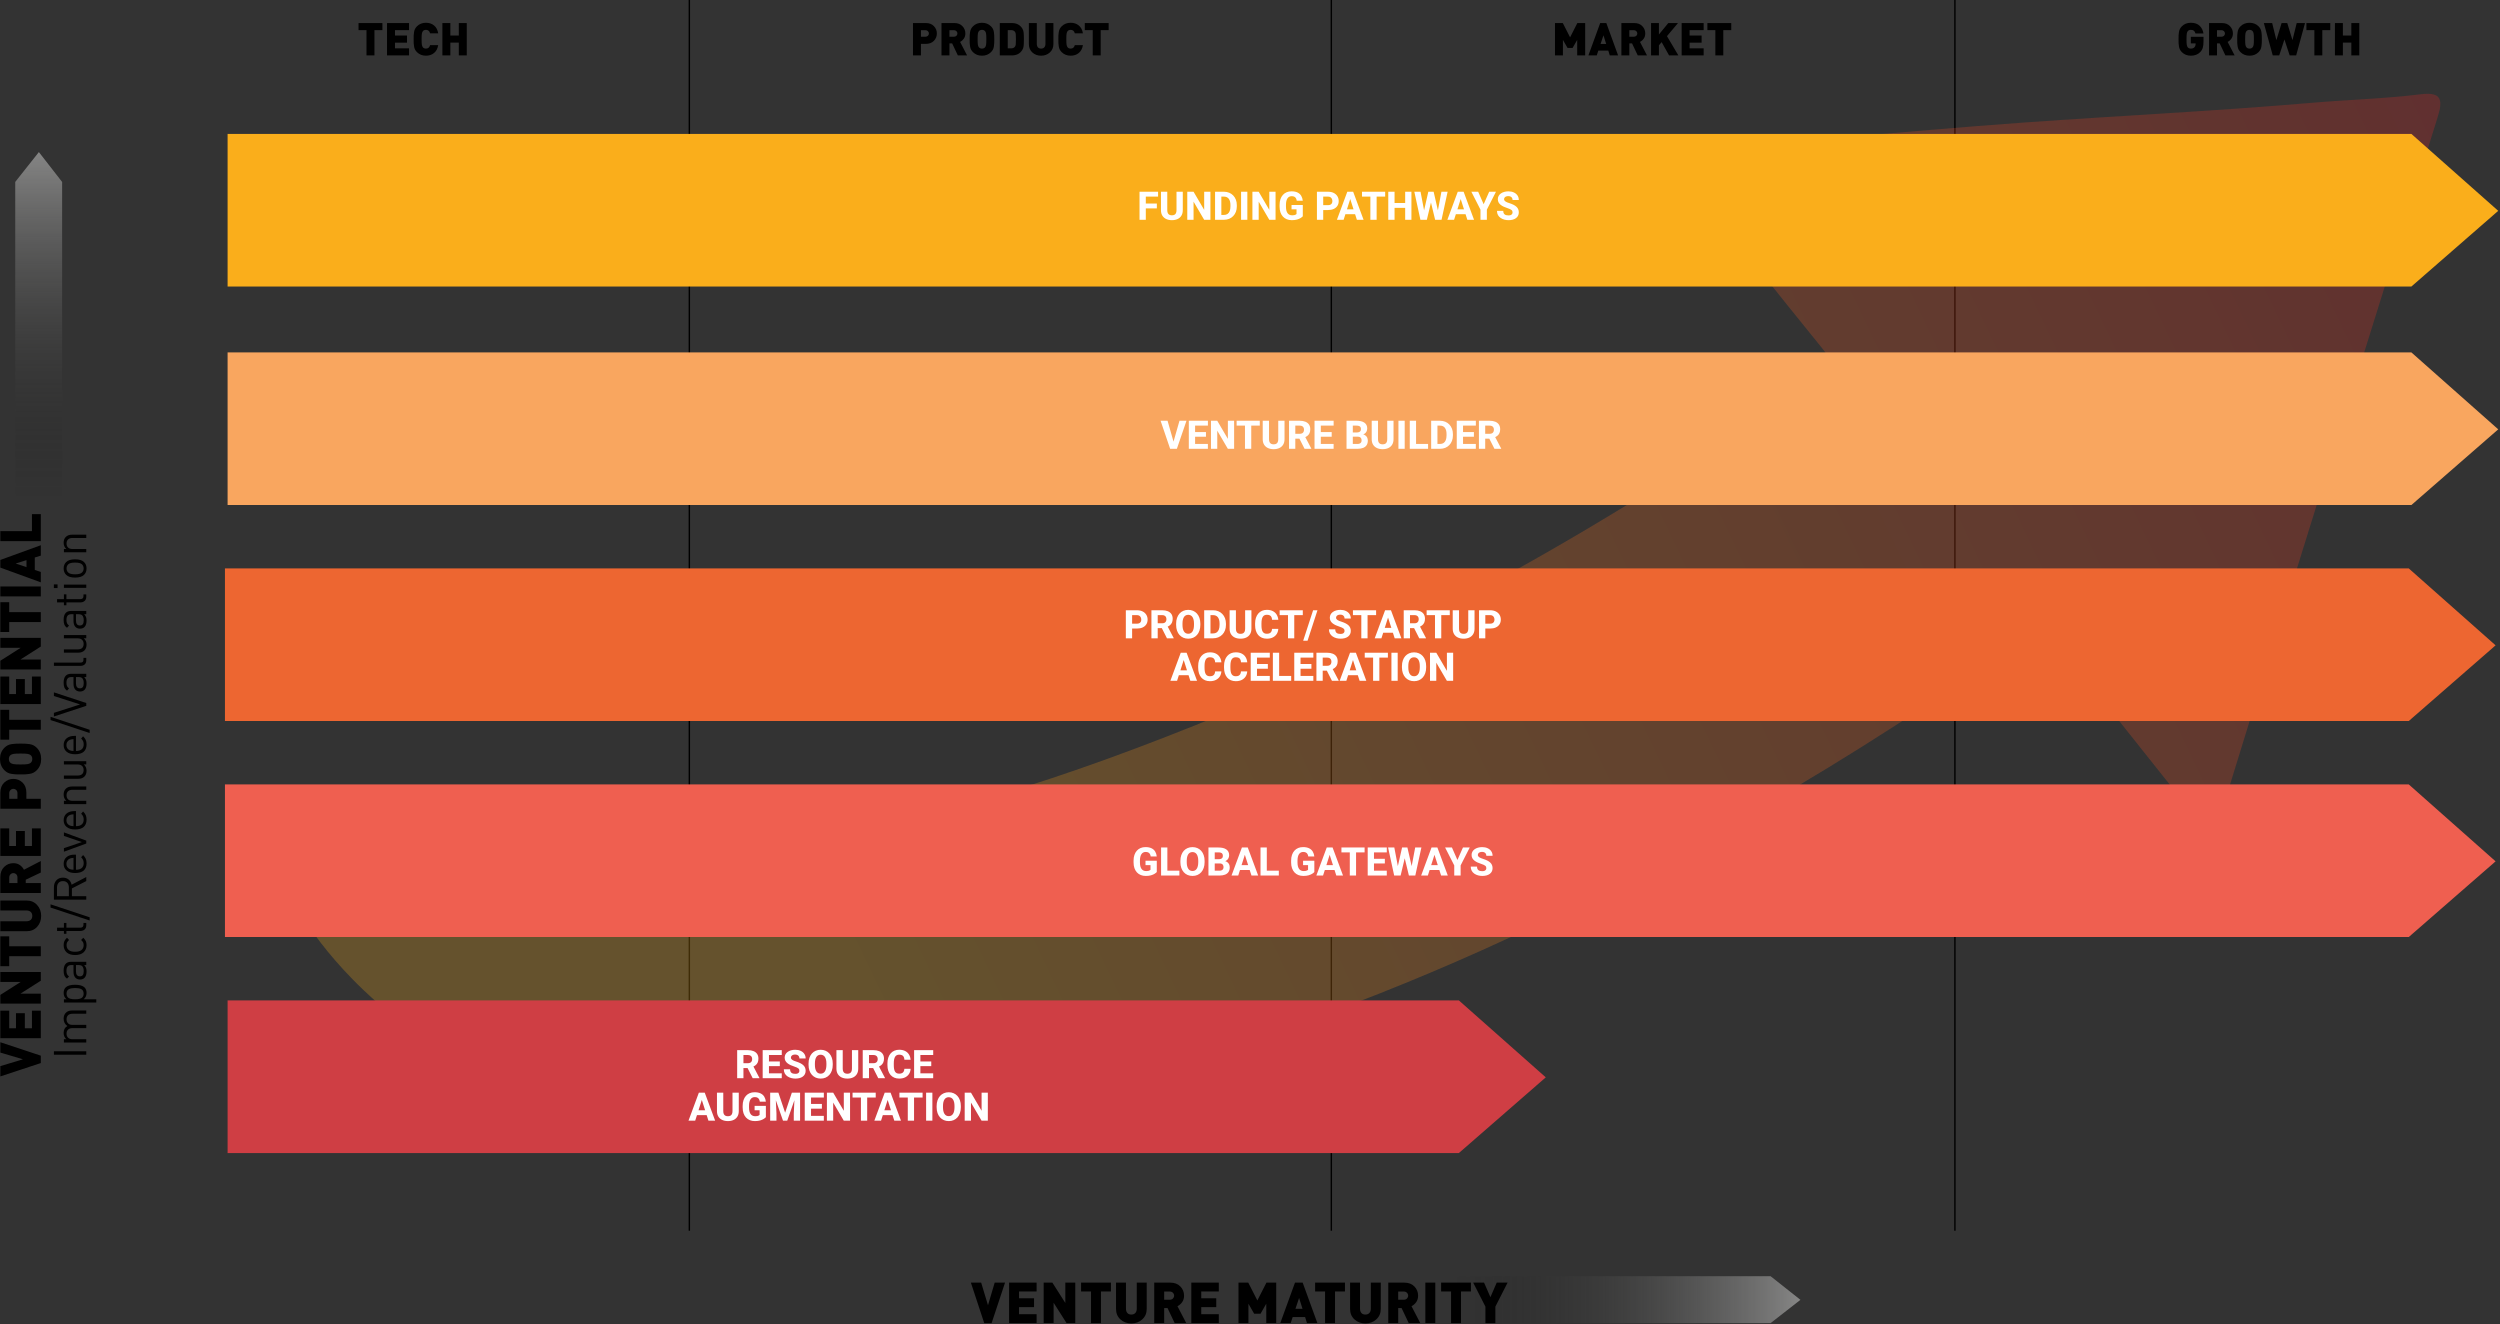 <svg width="706" height="374" viewBox="0 0 706 374" fill="none" xmlns="http://www.w3.org/2000/svg">
<rect x="0" y="0" width="706" height="374" fill="#333333" stroke="none"/>
<path d="M194.672 347.558V0" stroke="black" stroke-width="0.402"/>
<path d="M375.969 347.558V0" stroke="black" stroke-width="0.402"/>
<path d="M552.066 347.558V0" stroke="black" stroke-width="0.402"/>
<path d="M107.988 8.512H105.742V15.652H103.496V8.512H101.25V6.508H107.99V8.512H107.988ZM115.511 15.652H109.296V6.508H115.511V8.512H111.544V10.04H114.935V12.043H111.544V13.65H115.511V15.654V15.652ZM123.747 12.75C123.585 13.726 123.191 14.467 122.567 14.971C121.95 15.476 121.193 15.728 120.293 15.728C119.266 15.728 118.42 15.394 117.752 14.726C117.529 14.504 117.348 14.265 117.212 14.007C117.075 13.75 116.98 13.447 116.929 13.095C116.878 12.744 116.843 12.445 116.827 12.195C116.818 11.947 116.814 11.575 116.814 11.078C116.814 10.582 116.818 10.209 116.827 9.961C116.843 9.713 116.878 9.414 116.929 9.061C116.98 8.711 117.075 8.406 117.212 8.149C117.348 7.891 117.529 7.652 117.752 7.43C118.42 6.762 119.266 6.428 120.293 6.428C121.193 6.428 121.95 6.68 122.567 7.185C123.191 7.691 123.585 8.432 123.747 9.406H121.461C121.281 8.757 120.892 8.43 120.293 8.43C119.899 8.43 119.604 8.558 119.407 8.815C119.286 8.968 119.197 9.196 119.137 9.496C119.086 9.786 119.06 10.313 119.06 11.076C119.06 11.839 119.086 12.368 119.137 12.669C119.197 12.96 119.286 13.182 119.407 13.338C119.604 13.595 119.899 13.723 120.293 13.723C120.892 13.723 121.282 13.398 121.461 12.746H123.747V12.75ZM131.814 15.652H129.568V12.031H127.179V15.652H124.933V6.508H127.179V10.027H129.568V6.508H131.814V15.652Z" fill="black"/>
<path d="M263.734 7.38C264.291 7.954 264.568 8.643 264.568 9.448C264.568 10.253 264.289 10.947 263.734 11.529C263.178 12.102 262.415 12.389 261.448 12.389H260.074V15.65H257.828V6.506H261.448C262.415 6.506 263.178 6.796 263.734 7.379V7.38ZM262.052 10.104C262.233 9.915 262.322 9.696 262.322 9.448C262.322 9.2 262.233 8.987 262.052 8.806C261.871 8.618 261.636 8.523 261.346 8.523H260.074V10.372H261.346C261.636 10.372 261.873 10.282 262.052 10.102V10.104ZM273.106 15.652H270.5L268.882 12.248H268.124V15.652H265.878V6.508H269.498C270.465 6.508 271.228 6.798 271.785 7.38C272.341 7.954 272.618 8.643 272.618 9.448C272.618 10.021 272.472 10.514 272.182 10.925C271.892 11.328 271.54 11.631 271.129 11.837L273.107 15.652H273.106ZM270.102 10.104C270.283 9.915 270.372 9.696 270.372 9.448C270.372 9.2 270.283 8.987 270.102 8.806C269.922 8.618 269.686 8.523 269.396 8.523H268.124V10.372H269.396C269.686 10.372 269.922 10.282 270.102 10.102V10.104ZM280.765 9.963C280.782 10.211 280.791 10.584 280.791 11.08C280.791 11.576 280.782 11.949 280.765 12.197C280.756 12.445 280.727 12.744 280.676 13.097C280.625 13.447 280.53 13.752 280.393 14.009C280.256 14.267 280.076 14.506 279.853 14.728C279.185 15.396 278.338 15.73 277.311 15.73C276.284 15.73 275.437 15.396 274.77 14.728C274.547 14.506 274.366 14.267 274.229 14.009C274.093 13.752 273.998 13.449 273.947 13.097C273.896 12.746 273.861 12.447 273.844 12.197C273.835 11.949 273.832 11.576 273.832 11.08C273.832 10.584 273.835 10.211 273.844 9.963C273.861 9.715 273.896 9.415 273.947 9.063C273.998 8.713 274.093 8.408 274.229 8.151C274.366 7.893 274.547 7.654 274.77 7.432C275.437 6.764 276.284 6.43 277.311 6.43C278.338 6.43 279.185 6.764 279.853 7.432C280.076 7.654 280.254 7.893 280.393 8.151C280.53 8.408 280.625 8.711 280.676 9.063C280.727 9.415 280.756 9.713 280.765 9.963ZM278.468 12.66C278.519 12.377 278.545 11.852 278.545 11.08C278.545 10.308 278.519 9.782 278.468 9.499C278.417 9.209 278.331 8.987 278.211 8.831C278.005 8.567 277.705 8.434 277.311 8.434C276.917 8.434 276.618 8.567 276.412 8.831C276.291 8.985 276.206 9.207 276.154 9.499C276.103 9.782 276.078 10.308 276.078 11.08C276.078 11.852 276.103 12.377 276.154 12.66C276.206 12.943 276.291 13.161 276.412 13.316C276.618 13.589 276.917 13.726 277.311 13.726C277.705 13.726 278.005 13.589 278.211 13.316C278.331 13.162 278.417 12.943 278.468 12.66ZM289.069 9.14C289.12 9.525 289.146 10.171 289.146 11.08C289.146 11.989 289.12 12.639 289.069 13.033C289.027 13.418 288.903 13.777 288.697 14.111C288.064 15.139 287.075 15.652 285.732 15.652H282.342V6.508H285.732C287.077 6.508 288.064 7.021 288.697 8.048C288.903 8.382 289.027 8.746 289.069 9.14ZM286.847 12.556C286.881 12.308 286.898 11.815 286.898 11.08C286.898 10.344 286.881 9.852 286.847 9.603C286.812 9.355 286.748 9.162 286.653 9.025C286.421 8.682 286.062 8.512 285.575 8.512H284.586V13.65H285.575C286.062 13.65 286.421 13.478 286.653 13.137C286.748 13 286.812 12.806 286.847 12.558V12.556ZM297.482 12.441C297.482 13.418 297.145 14.21 296.468 14.818C295.8 15.425 294.979 15.73 294.003 15.73C293.027 15.73 292.205 15.427 291.538 14.818C290.879 14.21 290.549 13.418 290.549 12.441V6.508H292.795V12.39C292.795 12.81 292.902 13.14 293.116 13.38C293.329 13.611 293.625 13.726 294.003 13.726C294.38 13.726 294.68 13.611 294.902 13.38C295.125 13.14 295.236 12.81 295.236 12.39V6.508H297.482V12.441ZM305.817 12.75C305.655 13.726 305.261 14.467 304.637 14.971C304.02 15.476 303.263 15.728 302.363 15.728C301.336 15.728 300.489 15.394 299.821 14.726C299.599 14.504 299.418 14.265 299.281 14.007C299.144 13.75 299.05 13.447 298.998 13.095C298.947 12.744 298.913 12.445 298.896 12.195C298.887 11.947 298.884 11.575 298.884 11.078C298.884 10.582 298.887 10.209 298.896 9.961C298.913 9.713 298.947 9.414 298.998 9.061C299.05 8.711 299.144 8.406 299.281 8.149C299.418 7.891 299.599 7.652 299.821 7.43C300.489 6.762 301.336 6.428 302.363 6.428C303.263 6.428 304.02 6.68 304.637 7.185C305.261 7.691 305.655 8.432 305.817 9.406H303.531C303.35 8.757 302.962 8.43 302.363 8.43C301.969 8.43 301.673 8.558 301.476 8.815C301.356 8.968 301.266 9.196 301.206 9.496C301.155 9.786 301.13 10.313 301.13 11.076C301.13 11.839 301.155 12.368 301.206 12.669C301.266 12.96 301.356 13.182 301.476 13.338C301.673 13.595 301.969 13.723 302.363 13.723C302.962 13.723 303.352 13.398 303.531 12.746H305.817V12.75ZM313.079 8.512H310.833V15.652H308.587V8.512H306.341V6.508H313.081V8.512H313.079Z" fill="black"/>
<path d="M447.648 15.652H445.402V11.271L444.106 13.531H442.667L441.371 11.271V15.652H439.125V6.508H441.336L443.391 10.541L445.445 6.508H447.651V15.652H447.648ZM456.953 15.652H454.601L454.18 14.29H451.368L450.919 15.652H448.567L451.894 6.508H453.627L456.953 15.652ZM453.587 12.416L452.817 9.975L451.998 12.416H453.587ZM465.109 15.652H462.502L460.885 12.248H460.126V15.652H457.88V6.508H461.504C462.471 6.508 463.233 6.798 463.786 7.38C464.345 7.953 464.62 8.643 464.62 9.448C464.62 10.021 464.476 10.514 464.182 10.925C463.894 11.328 463.54 11.631 463.131 11.837L465.109 15.652ZM462.104 10.103C462.285 9.915 462.372 9.696 462.372 9.448C462.372 9.2 462.285 8.986 462.104 8.806C461.923 8.618 461.69 8.523 461.398 8.523H460.126V10.371H461.398C461.692 10.371 461.923 10.282 462.104 10.101V10.103ZM473.973 15.652H471.353L469.247 11.901L468.477 12.788V15.652H466.259V6.508H468.477V9.744L471.125 6.508H473.869L470.751 10.207L473.973 15.653V15.652ZM481.111 15.652H474.896V6.508H481.111V8.512H477.142V10.039H480.533V12.043H477.142V13.649H481.111V15.653V15.652ZM488.906 8.512H486.66V15.652H484.413V8.512H482.167V6.508H488.907V8.512H488.906Z" fill="black"/>
<path d="M622.271 11.658C622.271 12.412 622.204 13.02 622.067 13.482C621.93 13.944 621.689 14.351 621.348 14.701C620.689 15.385 619.802 15.728 618.691 15.728C617.671 15.728 616.83 15.394 616.159 14.726C615.938 14.504 615.757 14.265 615.62 14.007C615.484 13.75 615.387 13.447 615.336 13.095C615.288 12.744 615.252 12.445 615.235 12.195C615.228 11.947 615.223 11.575 615.223 11.078C615.223 10.582 615.226 10.209 615.235 9.961C615.252 9.713 615.288 9.414 615.336 9.061C615.389 8.711 615.484 8.406 615.62 8.149C615.757 7.891 615.938 7.652 616.159 7.43C616.828 6.762 617.671 6.428 618.691 6.428C619.779 6.428 620.613 6.718 621.195 7.3C621.777 7.882 622.129 8.601 622.258 9.457H620C619.906 9.098 619.755 8.837 619.551 8.674C619.354 8.512 619.069 8.43 618.691 8.43C618.314 8.43 618.009 8.563 617.804 8.828C617.684 8.981 617.6 9.204 617.547 9.496C617.494 9.779 617.471 10.304 617.471 11.076C617.471 11.848 617.494 12.377 617.547 12.669C617.6 12.96 617.684 13.182 617.804 13.338C618.002 13.595 618.297 13.723 618.691 13.723C619.136 13.723 619.47 13.602 619.691 13.363C619.925 13.131 620.04 12.806 620.04 12.387V12.259H618.691V10.384H622.269V11.657L622.271 11.658ZM631.062 15.652H628.455L626.838 12.248H626.079V15.652H623.833V6.508H627.457C628.424 6.508 629.183 6.798 629.739 7.38C630.298 7.954 630.573 8.643 630.573 9.448C630.573 10.021 630.429 10.514 630.135 10.925C629.847 11.328 629.493 11.631 629.084 11.837L631.062 15.652ZM628.057 10.104C628.238 9.915 628.325 9.696 628.325 9.448C628.325 9.2 628.238 8.987 628.057 8.806C627.876 8.618 627.639 8.523 627.351 8.523H626.079V10.372H627.351C627.639 10.372 627.876 10.282 628.057 10.102V10.104ZM638.722 9.963C638.738 10.211 638.745 10.584 638.745 11.08C638.745 11.576 638.738 11.949 638.722 12.197C638.714 12.445 638.682 12.744 638.629 13.097C638.581 13.447 638.485 13.752 638.348 14.009C638.211 14.267 638.03 14.506 637.809 14.728C637.14 15.396 636.293 15.73 635.266 15.73C634.239 15.73 633.392 15.396 632.722 14.728C632.502 14.506 632.321 14.267 632.184 14.009C632.047 13.752 631.951 13.449 631.903 13.097C631.85 12.746 631.816 12.447 631.799 12.197C631.792 11.949 631.786 11.576 631.786 11.08C631.786 10.584 631.79 10.211 631.799 9.963C631.816 9.715 631.852 9.415 631.903 9.063C631.951 8.713 632.047 8.408 632.184 8.151C632.321 7.893 632.502 7.654 632.722 7.432C633.392 6.764 634.239 6.43 635.266 6.43C636.293 6.43 637.14 6.764 637.809 7.432C638.03 7.654 638.211 7.893 638.348 8.151C638.485 8.408 638.581 8.711 638.629 9.063C638.682 9.414 638.713 9.713 638.722 9.963ZM636.423 12.66C636.476 12.377 636.499 11.852 636.499 11.08C636.499 10.308 636.476 9.782 636.423 9.499C636.37 9.209 636.286 8.987 636.165 8.831C635.961 8.567 635.66 8.434 635.266 8.434C634.872 8.434 634.573 8.567 634.366 8.831C634.246 8.985 634.162 9.207 634.109 9.499C634.056 9.782 634.033 10.308 634.033 11.08C634.033 11.852 634.056 12.377 634.109 12.66C634.162 12.943 634.246 13.161 634.366 13.316C634.571 13.589 634.872 13.726 635.266 13.726C635.66 13.726 635.959 13.589 636.165 13.316C636.286 13.162 636.37 12.943 636.423 12.66ZM650.939 6.508L648.436 15.652H646.602L645.126 11.144L643.65 15.652H641.824L639.307 6.508H641.659L642.851 11.337L644.327 6.508H645.92L647.396 11.337L648.591 6.508H650.937H650.939ZM658.068 8.512H655.822V15.652H653.576V8.512H651.33V6.508H658.07V8.512H658.068ZM666.262 15.652H664.016V12.031H661.63V15.652H659.384V6.508H661.63V10.027H664.016V6.508H666.262V15.652Z" fill="black"/>
<path d="M0.099 294.33L11.526 298.119V300.205L0.099 303.978V301.072L6.486 299.145L0.099 297.25V294.328V294.33ZM11.526 285.413V293.182H0.099V285.413H2.602V290.373H4.512V286.135H7.016V290.373H9.021V285.413H11.524H11.526ZM11.526 274.49V276.946L5.78 280.605H11.526V283.414H0.099V280.958L5.844 277.298H0.099V274.49H11.526ZM2.602 264.421V267.229H11.526V270.038H2.602V272.847H0.099V264.419H2.602V264.421ZM7.514 254.308C8.733 254.308 9.723 254.731 10.482 255.576C11.241 256.41 11.623 257.438 11.623 258.659C11.623 259.88 11.243 260.905 10.482 261.741C9.723 262.566 8.733 262.977 7.514 262.977H0.099V260.168H7.45C7.974 260.168 8.386 260.035 8.685 259.767C8.973 259.5 9.118 259.13 9.118 258.659C9.118 258.188 8.973 257.814 8.685 257.534C8.386 257.257 7.974 257.116 7.45 257.116H0.099V254.308H7.514ZM11.526 243.147V246.407L7.273 248.429V249.376H11.526V252.185H0.099V247.659C0.099 246.449 0.462 245.496 1.19 244.801C1.907 244.105 2.768 243.757 3.773 243.757C4.49 243.757 5.105 243.939 5.62 244.303C6.123 244.666 6.503 245.106 6.76 245.618L11.526 243.145V243.147ZM4.593 246.903C4.357 246.679 4.083 246.566 3.773 246.566C3.463 246.566 3.195 246.679 2.97 246.903C2.735 247.128 2.616 247.422 2.616 247.787V249.376H4.928V247.787C4.928 247.423 4.815 247.128 4.591 246.903H4.593ZM11.526 233.943V241.713H0.099V233.943H2.602V238.904H4.512V234.666H7.016V238.904H9.021V233.943H11.524H11.526ZM1.19 221.003C1.907 220.308 2.768 219.959 3.773 219.959C4.779 219.959 5.645 220.308 6.373 221.003C7.09 221.699 7.448 222.651 7.448 223.861V225.579H11.524V228.388H0.099V223.861C0.099 222.651 0.462 221.701 1.19 221.003ZM4.593 223.106C4.357 222.881 4.083 222.768 3.773 222.768C3.463 222.768 3.195 222.881 2.97 223.106C2.735 223.33 2.616 223.626 2.616 223.989V225.579H4.928V223.989C4.928 223.626 4.815 223.33 4.591 223.106H4.593ZM4.416 210.024C4.726 210.002 5.191 209.991 5.811 209.991C6.432 209.991 6.897 210.002 7.207 210.024C7.517 210.035 7.891 210.071 8.331 210.137C8.769 210.201 9.15 210.319 9.472 210.491C9.793 210.662 10.092 210.887 10.371 211.164C11.205 211.998 11.623 213.059 11.623 214.344C11.623 215.629 11.205 216.687 10.371 217.523C10.094 217.8 9.793 218.027 9.472 218.196C9.15 218.368 8.771 218.485 8.331 218.55C7.893 218.614 7.517 218.658 7.207 218.678C6.897 218.689 6.432 218.695 5.811 218.695C5.191 218.695 4.726 218.689 4.416 218.678C4.105 218.656 3.731 218.614 3.292 218.55C2.854 218.487 2.472 218.368 2.151 218.196C1.83 218.025 1.531 217.8 1.252 217.523C0.418 216.689 0 215.629 0 214.344C0 213.059 0.418 212 1.252 211.164C1.529 210.887 1.83 210.661 2.151 210.491C2.472 210.319 2.852 210.203 3.292 210.137C3.729 210.073 4.105 210.035 4.416 210.024ZM7.786 212.896C7.432 212.832 6.775 212.8 5.811 212.8C4.848 212.8 4.191 212.832 3.837 212.896C3.474 212.96 3.195 213.068 3.003 213.218C2.671 213.475 2.505 213.849 2.505 214.342C2.505 214.835 2.671 215.209 3.003 215.466C3.197 215.616 3.474 215.723 3.837 215.787C4.191 215.851 4.848 215.884 5.811 215.884C6.775 215.884 7.432 215.851 7.786 215.787C8.14 215.723 8.411 215.616 8.605 215.466C8.948 215.209 9.118 214.835 9.118 214.342C9.118 213.849 8.946 213.475 8.605 213.218C8.411 213.068 8.14 212.96 7.786 212.896ZM2.602 200.457V203.265H11.526V206.074H2.602V208.883H0.099V200.455H2.602V200.457ZM11.526 191.05V198.819H0.099V191.05H2.602V196.011H4.512V191.773H7.016V196.011H9.021V191.05H11.524H11.526ZM11.526 180.127V182.583L5.78 186.243H11.526V189.052H0.099V186.595L5.844 182.936H0.099V180.127H11.526ZM2.602 170.06V172.868H11.526V175.677H2.602V178.486H0.099V170.058H2.602V170.06ZM11.526 165.614V168.423H0.099V165.614H11.526ZM11.526 153.97V156.908L9.825 157.437V160.952L11.526 161.515V164.453L0.099 160.294V158.127L11.526 153.97ZM7.481 158.175L4.432 159.138L7.481 160.166V158.175ZM11.526 145.198V152.807H0.099V149.998H9.023V145.198H11.526Z" fill="black"/>
<path d="M24.365 296.886V297.862H15.224V296.886H24.365ZM24.365 285.362V286.287H20.475C19.928 286.287 19.512 286.424 19.229 286.698C18.939 286.972 18.793 287.353 18.793 287.84C18.793 288.328 18.933 288.693 19.216 288.983C19.499 289.275 19.884 289.419 20.371 289.419H24.363V290.344H20.473C19.926 290.344 19.51 290.481 19.227 290.755C18.937 291.029 18.791 291.41 18.791 291.898C18.791 292.385 18.937 292.77 19.227 293.053C19.517 293.336 19.933 293.476 20.473 293.476H24.363V294.402H18.047V293.476H18.74C18.227 293.031 17.97 292.436 17.97 291.691C17.97 290.792 18.32 290.146 19.023 289.751C18.32 289.255 17.97 288.561 17.97 287.671C17.97 286.994 18.167 286.452 18.561 286.039C18.997 285.586 19.585 285.358 20.32 285.358H24.365V285.362ZM21.207 278.094C22.473 278.094 23.369 278.352 23.891 278.865C24.259 279.233 24.444 279.746 24.444 280.405C24.444 281.159 24.17 281.754 23.623 282.19H27.192V283.115H18.05V282.19H18.795C18.247 281.754 17.974 281.159 17.974 280.405C17.974 279.746 18.158 279.231 18.527 278.865C19.039 278.352 19.935 278.094 21.211 278.094H21.207ZM22.119 279.082C21.862 279.04 21.559 279.018 21.207 279.018C20.855 279.018 20.552 279.04 20.295 279.082C20.037 279.117 19.789 279.184 19.55 279.288C19.302 279.39 19.114 279.555 18.985 279.775C18.857 279.998 18.791 280.272 18.791 280.597C18.791 280.863 18.839 281.093 18.932 281.29C19.017 281.487 19.132 281.646 19.278 281.765C19.424 281.876 19.609 281.965 19.831 282.035C20.054 282.095 20.273 282.137 20.486 282.163C20.692 282.179 20.931 282.188 21.205 282.188C21.479 282.188 21.723 282.179 21.937 282.163C22.143 282.137 22.356 282.095 22.579 282.035C22.802 281.967 22.986 281.876 23.132 281.765C23.278 281.644 23.396 281.487 23.491 281.29C23.577 281.093 23.619 280.863 23.619 280.597C23.619 280.272 23.555 279.998 23.426 279.775C23.298 279.553 23.114 279.39 22.873 279.288C22.625 279.186 22.373 279.117 22.116 279.082H22.119ZM24.365 271.61V272.535H23.761C24.009 272.783 24.185 273.044 24.289 273.318C24.391 273.592 24.442 273.939 24.442 274.358C24.442 275.154 24.248 275.749 23.864 276.143C23.555 276.461 23.126 276.618 22.579 276.618C22.032 276.618 21.57 276.43 21.243 276.052C20.919 275.667 20.756 275.123 20.756 274.421V272.533H20.152C19.682 272.533 19.335 272.661 19.112 272.918C18.881 273.167 18.766 273.577 18.766 274.152C18.766 274.546 18.822 274.862 18.932 275.103C19.043 275.335 19.231 275.548 19.497 275.746L18.919 276.375C18.559 276.111 18.311 275.806 18.174 275.463C18.038 275.12 17.968 274.68 17.968 274.139C17.968 272.453 18.671 271.61 20.074 271.61H24.362H24.365ZM22.132 272.533H21.451V274.293C21.451 275.244 21.824 275.718 22.568 275.718C23.312 275.718 23.646 275.231 23.646 274.254C23.646 273.63 23.506 273.163 23.223 272.855C23.017 272.641 22.654 272.533 22.132 272.533ZM23.506 264.824C23.856 265.149 24.101 265.467 24.238 265.775C24.374 266.084 24.444 266.46 24.444 266.905C24.444 267.735 24.166 268.412 23.61 268.934C23.053 269.447 22.254 269.705 21.209 269.705C20.163 269.705 19.364 269.447 18.808 268.934C18.251 268.412 17.974 267.735 17.974 266.905C17.974 266.46 18.043 266.084 18.18 265.775C18.317 265.467 18.561 265.151 18.912 264.824L19.503 265.454C19.238 265.695 19.054 265.921 18.95 266.135C18.848 266.348 18.797 266.606 18.797 266.905C18.797 267.547 19.036 268.035 19.515 268.369C19.901 268.642 20.466 268.779 21.211 268.779C21.955 268.779 22.521 268.642 22.906 268.369C23.386 268.035 23.625 267.547 23.625 266.905C23.625 266.606 23.573 266.348 23.471 266.135C23.36 265.921 23.172 265.695 22.906 265.454L23.51 264.824H23.506ZM24.365 260.634V261.289C24.365 261.811 24.207 262.214 23.891 262.495C23.573 262.769 23.168 262.906 22.672 262.906H18.756V263.702H18.05V262.906H16.111V261.981H18.05V260.632H18.756V261.981H22.646C23.263 261.981 23.572 261.694 23.572 261.121V260.634H24.367H24.365ZM14.273 255.381L25.316 259.04V259.953L14.273 256.294V255.381ZM24.365 247.67V248.813L20.307 250.893V253.089H24.365V254.065H15.224V250.559C15.224 249.754 15.456 249.103 15.917 248.606C16.372 248.101 16.987 247.849 17.766 247.849C18.415 247.849 18.955 248.03 19.384 248.389C19.813 248.749 20.09 249.232 20.218 249.84L24.365 247.67ZM19.025 249.326C18.735 248.992 18.319 248.825 17.779 248.825C17.238 248.825 16.824 248.992 16.532 249.326C16.242 249.66 16.096 250.099 16.096 250.649V253.089H19.448V250.649C19.448 250.092 19.308 249.65 19.025 249.326ZM21.451 241.35V245.613C22.154 245.613 22.692 245.455 23.07 245.139C23.446 244.821 23.636 244.359 23.636 243.752C23.636 243.392 23.579 243.093 23.469 242.852C23.358 242.604 23.174 242.352 22.917 242.095L23.469 241.465C23.812 241.808 24.061 242.149 24.214 242.492C24.367 242.836 24.446 243.263 24.446 243.777C24.446 244.65 24.181 245.33 23.65 245.82C23.11 246.3 22.298 246.539 21.211 246.539C20.192 246.539 19.401 246.307 18.835 245.845C18.262 245.383 17.976 244.75 17.976 243.945C17.976 243.14 18.249 242.498 18.797 242.045C19.337 241.584 20.085 241.352 21.043 241.352H21.453L21.451 241.35ZM20.758 242.262C20.271 242.297 19.919 242.365 19.705 242.469C19.072 242.768 18.755 243.261 18.755 243.945C18.755 244.63 19.072 245.122 19.705 245.422C19.928 245.524 20.278 245.588 20.758 245.615V242.262ZM18.049 235.064L24.365 237.389V238.211L18.049 240.523V239.521L23.121 237.8L18.049 236.066V235.064ZM21.451 229.047V233.31C22.154 233.31 22.692 233.152 23.07 232.836C23.446 232.518 23.636 232.057 23.636 231.449C23.636 231.089 23.579 230.79 23.469 230.549C23.358 230.301 23.174 230.049 22.917 229.792L23.469 229.162C23.812 229.505 24.061 229.846 24.214 230.189C24.367 230.533 24.446 230.96 24.446 231.474C24.446 232.347 24.181 233.027 23.65 233.517C23.11 233.997 22.298 234.236 21.211 234.236C20.192 234.236 19.401 234.004 18.835 233.542C18.262 233.08 17.976 232.447 17.976 231.642C17.976 230.837 18.249 230.195 18.797 229.742C19.337 229.281 20.085 229.049 21.043 229.049H21.453L21.451 229.047ZM20.758 229.96C20.271 229.994 19.919 230.062 19.705 230.166C19.072 230.465 18.755 230.958 18.755 231.642C18.755 232.327 19.072 232.819 19.705 233.119C19.928 233.221 20.278 233.285 20.758 233.312V229.96ZM24.365 222.108V223.033H20.475C19.928 223.033 19.512 223.17 19.229 223.444C18.939 223.718 18.793 224.099 18.793 224.586C18.793 225.074 18.939 225.461 19.229 225.742C19.519 226.015 19.935 226.152 20.475 226.152H24.365V227.078H18.049V226.152H18.742C18.229 225.707 17.972 225.116 17.972 224.38C17.972 223.696 18.169 223.156 18.563 222.761C18.992 222.325 19.578 222.106 20.322 222.106H24.367L24.365 222.108ZM24.365 214.961V215.873H23.659C24.181 216.326 24.442 216.923 24.442 217.658C24.442 218.352 24.245 218.896 23.851 219.29C23.431 219.717 22.842 219.932 22.079 219.932H18.047V219.007H21.937C22.484 219.007 22.904 218.874 23.196 218.609C23.479 218.336 23.619 217.954 23.619 217.467C23.619 216.979 23.473 216.594 23.183 216.311C22.893 216.029 22.477 215.888 21.937 215.888H18.047V214.963H24.363L24.365 214.961ZM21.451 207.814V212.077C22.154 212.077 22.692 211.918 23.07 211.603C23.446 211.285 23.636 210.823 23.636 210.216C23.636 209.856 23.579 209.557 23.469 209.316C23.358 209.068 23.174 208.816 22.917 208.558L23.469 207.929C23.812 208.272 24.061 208.613 24.214 208.956C24.367 209.299 24.446 209.727 24.446 210.241C24.446 211.115 24.181 211.794 23.65 212.284C23.11 212.764 22.298 213.003 21.211 213.003C20.192 213.003 19.401 212.771 18.835 212.309C18.262 211.847 17.976 211.212 17.976 210.409C17.976 209.606 18.249 208.962 18.797 208.509C19.337 208.047 20.085 207.816 21.043 207.816H21.453L21.451 207.814ZM20.758 208.726C20.271 208.761 19.919 208.829 19.705 208.933C19.072 209.232 18.755 209.725 18.755 210.409C18.755 211.094 19.072 211.586 19.705 211.886C19.928 211.988 20.278 212.052 20.758 212.079V208.726ZM14.273 202.43L25.316 206.089V207.002L14.273 203.342V202.43ZM15.224 195.527L24.365 198.533V199.329L15.224 202.335V201.307L22.619 198.931L15.224 196.555V195.527ZM24.365 190.277V191.202H23.761C24.009 191.45 24.185 191.711 24.289 191.985C24.391 192.259 24.442 192.605 24.442 193.025C24.442 193.821 24.248 194.416 23.864 194.81C23.555 195.128 23.126 195.285 22.579 195.285C22.032 195.285 21.57 195.097 21.243 194.719C20.919 194.334 20.756 193.79 20.756 193.087V191.2H20.152C19.682 191.2 19.335 191.328 19.112 191.585C18.881 191.833 18.766 192.244 18.766 192.819C18.766 193.213 18.822 193.529 18.932 193.77C19.043 194.002 19.231 194.215 19.497 194.412L18.919 195.042C18.559 194.775 18.311 194.472 18.174 194.129C18.038 193.786 17.968 193.346 17.968 192.806C17.968 191.12 18.671 190.277 20.074 190.277H24.362H24.365ZM22.132 191.2H21.451V192.959C21.451 193.91 21.824 194.385 22.568 194.385C23.312 194.385 23.646 193.898 23.646 192.921C23.646 192.295 23.506 191.83 23.223 191.521C23.017 191.308 22.654 191.2 22.132 191.2ZM24.365 185.776V186.444C24.365 186.975 24.212 187.376 23.904 187.65C23.595 187.915 23.189 188.048 22.685 188.048H15.226V187.123H22.646C22.964 187.123 23.199 187.059 23.353 186.929C23.499 186.802 23.572 186.583 23.572 186.274V185.774H24.367L24.365 185.776ZM24.365 179.342V180.255H23.659C24.181 180.708 24.442 181.304 24.442 182.04C24.442 182.733 24.245 183.277 23.851 183.672C23.431 184.099 22.842 184.314 22.079 184.314H18.047V183.389H21.937C22.484 183.389 22.904 183.255 23.196 182.991C23.479 182.717 23.619 182.336 23.619 181.848C23.619 181.361 23.473 180.976 23.183 180.693C22.893 180.41 22.477 180.27 21.937 180.27H18.047V179.344H24.363L24.365 179.342ZM24.365 172.529V173.455H23.761C24.009 173.703 24.185 173.964 24.289 174.238C24.391 174.511 24.442 174.858 24.442 175.278C24.442 176.074 24.248 176.669 23.864 177.063C23.555 177.38 23.126 177.537 22.579 177.537C22.032 177.537 21.57 177.349 21.243 176.972C20.919 176.587 20.756 176.043 20.756 175.34V173.453H20.152C19.682 173.453 19.335 173.581 19.112 173.838C18.881 174.086 18.766 174.497 18.766 175.072C18.766 175.466 18.822 175.782 18.932 176.023C19.043 176.254 19.231 176.468 19.497 176.665L18.919 177.295C18.559 177.03 18.311 176.725 18.174 176.382C18.038 176.039 17.968 175.599 17.968 175.059C17.968 173.373 18.671 172.529 20.074 172.529H24.362H24.365ZM22.132 173.455H21.451V175.214C21.451 176.165 21.824 176.639 22.568 176.639C23.312 176.639 23.646 176.152 23.646 175.176C23.646 174.552 23.506 174.084 23.223 173.776C23.017 173.562 22.654 173.455 22.132 173.455ZM24.365 167.85V168.505C24.365 169.027 24.207 169.43 23.891 169.711C23.573 169.985 23.168 170.122 22.672 170.122H18.756V170.918H18.05V170.122H16.111V169.197H18.05V167.848H18.756V169.197H22.646C23.263 169.197 23.572 168.91 23.572 168.337V167.85H24.367H24.365ZM24.365 165.088V166.014H18.049V165.088H24.365ZM16.251 165.025V166.065H15.211V165.025H16.251ZM21.207 157.949C22.362 157.949 23.201 158.206 23.723 158.719C24.203 159.181 24.442 159.785 24.442 160.529C24.442 161.274 24.203 161.878 23.723 162.34C23.201 162.853 22.362 163.11 21.207 163.11C20.052 163.11 19.203 162.853 18.691 162.34C18.211 161.878 17.972 161.274 17.972 160.529C17.972 159.785 18.211 159.181 18.691 158.719C19.203 158.206 20.043 157.949 21.207 157.949ZM21.207 158.874C20.24 158.874 19.588 159.04 19.255 159.374C18.946 159.683 18.793 160.068 18.793 160.529C18.793 160.991 18.946 161.363 19.255 161.672C19.598 162.015 20.247 162.185 21.207 162.185C22.167 162.185 22.816 162.013 23.159 161.672C23.468 161.363 23.621 160.982 23.621 160.529C23.621 160.077 23.468 159.683 23.159 159.374C22.816 159.04 22.167 158.874 21.207 158.874ZM24.365 150.997V151.922H20.475C19.928 151.922 19.512 152.059 19.229 152.333C18.939 152.607 18.793 152.988 18.793 153.475C18.793 153.963 18.939 154.35 19.229 154.631C19.519 154.904 19.935 155.041 20.475 155.041H24.365V155.967H18.049V155.041H18.742C18.229 154.596 17.972 154.005 17.972 153.269C17.972 152.585 18.169 152.045 18.563 151.65C18.992 151.214 19.578 150.995 20.322 150.995H24.367L24.365 150.997Z" fill="black"/>
<path fill-rule="evenodd" clip-rule="evenodd" d="M4.303 51.378V201.07H17.544V51.371H17.538L10.977 42.942L4.308 51.371H4.303V51.378Z" fill="url(#paint0_linear_1239_19233)"/>
<path fill-rule="evenodd" clip-rule="evenodd" d="M500.012 360.4H350.361V373.645H500.019V373.641L508.445 367.075L500.019 360.404V360.4H500.012Z" fill="url(#paint1_linear_1239_19233)"/>
<path d="M283.821 362.215L280.033 373.645H277.947L274.176 362.215H277.081L279.007 368.604L280.901 362.215H283.822H283.821ZM292.737 373.643H284.97V362.213H292.737V364.717H287.778V366.628H292.015V369.132H287.778V371.138H292.737V373.642V373.643ZM303.656 373.643H301.2L297.542 367.896V373.643H294.734V362.213H297.19L300.848 367.96V362.213H303.656V373.643ZM313.722 364.719H310.914V373.645H308.106V364.719H305.298V362.215H313.724V364.719H313.722ZM323.832 369.63C323.832 370.851 323.409 371.842 322.564 372.599C321.73 373.359 320.703 373.74 319.483 373.74C318.262 373.74 317.236 373.359 316.401 372.599C315.578 371.84 315.165 370.849 315.165 369.63V362.213H317.974V369.566C317.974 370.092 318.107 370.501 318.375 370.802C318.643 371.09 319.012 371.234 319.483 371.234C319.953 371.234 320.327 371.09 320.606 370.802C320.884 370.501 321.024 370.092 321.024 369.566V362.213H323.832V369.63ZM334.99 373.643H331.731L329.709 369.389H328.762V373.643H325.954V362.213H330.479C331.689 362.213 332.642 362.578 333.337 363.304C334.032 364.023 334.38 364.881 334.38 365.889C334.38 366.608 334.198 367.221 333.835 367.736C333.472 368.238 333.032 368.619 332.519 368.876L334.992 373.643H334.99ZM331.235 366.708C331.459 366.471 331.572 366.199 331.572 365.889C331.572 365.578 331.459 365.31 331.235 365.086C331.01 364.848 330.717 364.732 330.352 364.732H328.762V367.044H330.352C330.715 367.044 331.01 366.931 331.235 366.706V366.708ZM344.191 373.643H336.424V362.213H344.191V364.717H339.232V366.628H343.469V369.132H339.232V371.138H344.191V373.642V373.643ZM360.403 373.643H357.595V368.17L355.975 370.995H354.177L352.557 368.17V373.643H349.749V362.213H352.51L355.077 367.254L357.644 362.213H360.405V373.643H360.403ZM372.031 373.643H369.093L368.564 371.942H365.05L364.488 373.643H361.551L365.707 362.213H367.873L372.029 373.643H372.031ZM367.827 369.599L366.864 366.549L365.837 369.599H367.827ZM379.815 364.719H377.007V373.645H374.199V364.719H371.391V362.215H379.817V364.719H379.815ZM389.929 369.63C389.929 370.851 389.503 371.842 388.661 372.599C387.827 373.359 386.799 373.74 385.579 373.74C384.358 373.74 383.333 373.359 382.497 372.599C381.67 371.84 381.26 370.849 381.26 369.63V362.213H384.07V369.566C384.07 370.092 384.203 370.501 384.471 370.802C384.736 371.09 385.104 371.234 385.579 371.234C386.053 371.234 386.422 371.09 386.703 370.802C386.98 370.501 387.121 370.092 387.121 369.566V362.213H389.929V369.63ZM401.082 373.643H397.824L395.802 369.389H394.855V373.643H392.047V362.213H396.572C397.784 362.213 398.734 362.578 399.429 363.304C400.128 364.023 400.473 364.881 400.473 365.889C400.473 366.608 400.292 367.221 399.927 367.736C399.566 368.238 399.125 368.619 398.612 368.876L401.084 373.643H401.082ZM397.326 366.708C397.55 366.471 397.663 366.199 397.663 365.889C397.663 365.578 397.55 365.31 397.326 365.086C397.101 364.848 396.807 364.732 396.442 364.732H394.853V367.044H396.442C396.807 367.044 397.101 366.931 397.326 366.706V366.708ZM405.326 373.643H402.518V362.213H405.326V373.643ZM415.395 364.719H412.587V373.645H409.779V364.719H406.97V362.215H415.396V364.719H415.395ZM425.742 362.215L422.292 368.989V373.645H419.484V368.989L416.033 362.215H419.099L420.896 366.325L422.677 362.215H425.742Z" fill="black"/>
<path d="M271.022 313.788C237.571 319.668 203.732 319.998 170.076 313.288C142.947 307.88 118.598 296.168 99.192 276.16C86.814 263.399 77.521 248.271 72.605 230.868C72.226 229.525 70.79 227.886 72.427 226.539C74.003 225.242 75.516 226.782 76.74 227.382C96.738 237.198 118.14 241.739 140.077 243.596C165.618 245.757 191.009 243.872 216.362 239.85C235.156 236.867 253.562 232.511 271.837 227.452C294.262 221.245 316.153 213.388 337.724 204.742C367.852 192.669 396.865 178.174 425.279 162.497C455.661 145.731 484.885 127.13 513.245 107.131C517.378 104.218 517.86 102.36 514.601 98.374C501.449 82.26 488.673 65.834 475.613 49.642C472.119 45.317 471.737 42.816 478.257 42.298C491.638 41.238 505.002 40.055 518.376 38.945C536.212 37.469 554.032 35.854 571.884 34.583C598.907 32.662 625.975 31.34 652.957 29.028C663.177 28.152 673.451 27.885 683.627 26.619C689.621 25.87 689.882 28.329 688.382 33.127C673.123 81.837 657.969 130.578 642.814 179.315C637.627 195.989 632.514 212.681 627.358 229.363C626.776 231.248 626.728 233.918 624.561 234.33C622.462 234.73 621.315 232.339 620.107 230.821C607.015 214.368 593.878 197.951 580.967 181.355C578.13 177.709 576.229 176.919 572.019 179.925C523.635 214.455 472.515 244.16 418.193 268.485C380.321 285.444 341.419 299.039 301.033 308.318C291.259 310.565 281.451 313.07 271.022 313.786V313.788Z" fill="url(#paint2_linear_1239_19233)" fill-opacity="0.25"/>
<path fill-rule="evenodd" clip-rule="evenodd" d="M411.989 282.521H64.272V325.617H411.989L436.526 304.244L411.989 282.521Z" fill="#CF3E44"/>
<path d="M208.175 296.563H211.217C211.823 296.563 212.347 296.653 212.79 296.835C213.236 297.016 213.579 297.285 213.818 297.64C214.058 297.996 214.177 298.435 214.177 298.957C214.177 299.393 214.106 299.763 213.965 300.067C213.824 300.372 213.624 300.624 213.366 300.824C213.112 301.023 212.815 301.185 212.474 301.308L211.897 301.624H209.307L209.296 300.247H211.222C211.487 300.247 211.707 300.2 211.881 300.105C212.055 300.011 212.185 299.879 212.273 299.708C212.363 299.534 212.409 299.331 212.409 299.099C212.409 298.859 212.363 298.652 212.273 298.478C212.182 298.304 212.048 298.172 211.87 298.081C211.696 297.987 211.478 297.94 211.217 297.94H209.949V304.486H208.175V296.563ZM212.561 304.486L210.781 300.965L212.653 300.96L214.46 304.405V304.486H212.561ZM220.768 303.115V304.486H216.55V303.115H220.768ZM217.154 296.563V304.486H215.38V296.563H217.154ZM220.223 299.752V301.08H216.55V299.752H220.223ZM220.773 296.563V297.94H216.55V296.563H220.773ZM225.747 302.397C225.747 302.262 225.727 302.143 225.687 302.037C225.647 301.929 225.575 301.829 225.47 301.738C225.364 301.647 225.216 301.557 225.023 301.466C224.831 301.372 224.579 301.276 224.267 301.178C223.911 301.061 223.572 300.931 223.249 300.786C222.93 300.637 222.645 300.465 222.395 300.269C222.144 300.073 221.947 299.844 221.802 299.583C221.66 299.322 221.589 299.017 221.589 298.669C221.589 298.331 221.664 298.027 221.812 297.754C221.961 297.482 222.17 297.25 222.438 297.058C222.707 296.862 223.022 296.713 223.385 296.612C223.748 296.506 224.147 296.454 224.582 296.454C225.163 296.454 225.673 296.557 226.112 296.764C226.554 296.967 226.899 297.254 227.146 297.624C227.392 297.99 227.516 298.417 227.516 298.903H225.753C225.753 298.689 225.707 298.5 225.616 298.337C225.529 298.17 225.395 298.039 225.214 297.945C225.036 297.851 224.813 297.803 224.544 297.803C224.283 297.803 224.064 297.843 223.886 297.923C223.712 297.999 223.579 298.105 223.489 298.239C223.402 298.373 223.358 298.52 223.358 298.68C223.358 298.807 223.391 298.923 223.456 299.028C223.525 299.13 223.623 299.226 223.75 299.316C223.88 299.403 224.04 299.487 224.229 299.567C224.417 299.647 224.633 299.723 224.876 299.795C225.301 299.93 225.676 300.078 226.003 300.242C226.333 300.405 226.611 300.59 226.835 300.797C227.06 301.003 227.229 301.237 227.342 301.499C227.458 301.76 227.516 302.056 227.516 302.386C227.516 302.738 227.447 303.05 227.309 303.322C227.175 303.594 226.979 303.826 226.721 304.018C226.467 304.207 226.162 304.35 225.807 304.448C225.451 304.546 225.054 304.595 224.615 304.595C224.216 304.595 223.822 304.544 223.434 304.443C223.046 304.338 222.694 304.178 222.378 303.964C222.066 303.75 221.816 303.478 221.627 303.148C221.442 302.814 221.35 302.418 221.35 301.961H223.124C223.124 302.201 223.158 302.404 223.227 302.571C223.296 302.734 223.394 302.866 223.521 302.968C223.652 303.07 223.81 303.142 223.995 303.186C224.18 303.229 224.387 303.251 224.615 303.251C224.88 303.251 225.094 303.215 225.257 303.142C225.424 303.066 225.548 302.963 225.627 302.832C225.707 302.701 225.747 302.556 225.747 302.397ZM235.167 300.35V300.704C235.167 301.306 235.084 301.847 234.917 302.326C234.754 302.805 234.52 303.213 234.215 303.55C233.914 303.888 233.555 304.147 233.137 304.329C232.724 304.506 232.265 304.595 231.761 304.595C231.256 304.595 230.795 304.506 230.378 304.329C229.961 304.147 229.598 303.888 229.29 303.55C228.985 303.213 228.749 302.805 228.582 302.326C228.415 301.847 228.332 301.306 228.332 300.704V300.35C228.332 299.748 228.415 299.208 228.582 298.729C228.749 298.246 228.983 297.836 229.284 297.499C229.589 297.161 229.95 296.904 230.367 296.726C230.785 296.545 231.245 296.454 231.75 296.454C232.254 296.454 232.715 296.545 233.132 296.726C233.549 296.904 233.908 297.161 234.209 297.499C234.514 297.836 234.75 298.246 234.917 298.729C235.084 299.208 235.167 299.748 235.167 300.35ZM233.377 300.704V300.339C233.377 299.937 233.341 299.581 233.268 299.273C233.195 298.961 233.09 298.7 232.952 298.489C232.814 298.279 232.644 298.121 232.441 298.016C232.238 297.907 232.007 297.852 231.75 297.852C231.481 297.852 231.247 297.907 231.048 298.016C230.848 298.121 230.679 298.279 230.542 298.489C230.407 298.7 230.304 298.961 230.231 299.273C230.162 299.581 230.128 299.937 230.128 300.339V300.704C230.128 301.103 230.162 301.459 230.231 301.771C230.304 302.079 230.409 302.34 230.547 302.554C230.685 302.768 230.854 302.93 231.053 303.039C231.256 303.148 231.492 303.202 231.761 303.202C232.018 303.202 232.247 303.148 232.446 303.039C232.649 302.93 232.82 302.768 232.958 302.554C233.096 302.34 233.199 302.079 233.268 301.771C233.341 301.459 233.377 301.103 233.377 300.704ZM240.593 296.563H242.367V301.765C242.367 302.382 242.237 302.901 241.975 303.322C241.718 303.743 241.359 304.06 240.898 304.274C240.437 304.488 239.904 304.595 239.298 304.595C238.688 304.595 238.151 304.488 237.687 304.274C237.226 304.06 236.863 303.743 236.599 303.322C236.337 302.901 236.207 302.382 236.207 301.765V296.563H237.986V301.765C237.986 302.106 238.037 302.386 238.139 302.603C238.244 302.817 238.394 302.975 238.59 303.077C238.786 303.175 239.022 303.224 239.298 303.224C239.574 303.224 239.808 303.175 240 303.077C240.196 302.975 240.343 302.817 240.441 302.603C240.542 302.386 240.593 302.106 240.593 301.765V296.563ZM243.635 296.563H246.677C247.283 296.563 247.807 296.653 248.25 296.835C248.696 297.016 249.039 297.285 249.279 297.64C249.518 297.996 249.638 298.435 249.638 298.957C249.638 299.393 249.567 299.763 249.425 300.067C249.284 300.372 249.084 300.624 248.827 300.824C248.573 301.023 248.275 301.185 247.934 301.308L247.357 301.624H244.767L244.756 300.247H246.683C246.948 300.247 247.167 300.2 247.341 300.105C247.515 300.011 247.646 299.879 247.733 299.708C247.824 299.534 247.869 299.331 247.869 299.099C247.869 298.859 247.824 298.652 247.733 298.478C247.642 298.304 247.508 298.172 247.33 298.081C247.156 297.987 246.938 297.94 246.677 297.94H245.409V304.486H243.635V296.563ZM248.021 304.486L246.242 300.965L248.114 300.96L249.921 304.405V304.486H248.021ZM255.395 301.831H257.159C257.13 302.375 256.981 302.856 256.712 303.273C256.448 303.686 256.079 304.011 255.608 304.247C255.136 304.479 254.575 304.595 253.926 304.595C253.407 304.595 252.943 304.506 252.533 304.329C252.123 304.151 251.775 303.897 251.488 303.567C251.205 303.233 250.987 302.832 250.835 302.364C250.686 301.892 250.612 301.361 250.612 300.769V300.285C250.612 299.694 250.69 299.162 250.846 298.691C251.002 298.219 251.225 297.816 251.515 297.482C251.805 297.149 252.154 296.893 252.56 296.715C252.966 296.537 253.42 296.448 253.921 296.448C254.595 296.448 255.165 296.57 255.629 296.813C256.094 297.056 256.453 297.39 256.707 297.814C256.965 298.239 257.119 298.723 257.17 299.267H255.401C255.386 298.959 255.328 298.7 255.227 298.489C255.125 298.275 254.969 298.114 254.759 298.005C254.548 297.896 254.269 297.842 253.921 297.842C253.667 297.842 253.444 297.889 253.251 297.983C253.063 298.077 252.905 298.224 252.778 298.424C252.654 298.623 252.562 298.877 252.5 299.186C252.439 299.491 252.408 299.853 252.408 300.274V300.769C252.408 301.187 252.435 301.548 252.489 301.852C252.544 302.157 252.631 302.409 252.751 302.609C252.874 302.808 253.032 302.957 253.224 303.055C253.416 303.153 253.65 303.202 253.926 303.202C254.242 303.202 254.505 303.153 254.715 303.055C254.926 302.953 255.087 302.801 255.199 302.598C255.312 302.395 255.377 302.139 255.395 301.831ZM263.531 303.115V304.486H259.314V303.115H263.531ZM259.918 296.563V304.486H258.144V296.563H259.918ZM262.987 299.752V301.08H259.314V299.752H262.987ZM263.537 296.563V297.94H259.314V296.563H263.537ZM198.368 310.07L196.322 316.486H194.428L197.361 308.563H198.559L198.368 310.07ZM200.066 316.486L198.014 310.07L197.802 308.563H199.016L201.96 316.486H200.066ZM199.979 313.537V314.908H195.848V313.537H199.979ZM206.858 308.563H208.632V313.765C208.632 314.382 208.501 314.901 208.24 315.322C207.982 315.743 207.623 316.06 207.162 316.274C206.702 316.488 206.168 316.595 205.562 316.595C204.953 316.595 204.416 316.488 203.952 316.274C203.491 316.06 203.128 315.743 202.863 315.322C202.602 314.901 202.471 314.382 202.471 313.765V308.563H204.251V313.765C204.251 314.106 204.302 314.386 204.403 314.603C204.509 314.817 204.659 314.975 204.855 315.077C205.051 315.175 205.287 315.224 205.562 315.224C205.838 315.224 206.072 315.175 206.264 315.077C206.46 314.975 206.607 314.817 206.705 314.603C206.807 314.386 206.858 314.106 206.858 313.765V308.563ZM216.283 312.301V315.496C216.153 315.645 215.953 315.804 215.685 315.975C215.42 316.145 215.081 316.292 214.667 316.416C214.253 316.535 213.76 316.595 213.187 316.595C212.668 316.595 212.196 316.512 211.772 316.345C211.347 316.174 210.983 315.926 210.678 315.599C210.373 315.269 210.137 314.866 209.971 314.391C209.807 313.916 209.726 313.372 209.726 312.759V312.29C209.726 311.677 209.807 311.133 209.971 310.658C210.134 310.183 210.364 309.782 210.662 309.455C210.959 309.125 211.313 308.875 211.723 308.704C212.133 308.534 212.586 308.448 213.083 308.448C213.791 308.448 214.37 308.563 214.819 308.791C215.269 309.016 215.61 309.328 215.843 309.727C216.078 310.126 216.223 310.585 216.278 311.104H214.569C214.533 310.839 214.46 310.611 214.351 310.418C214.246 310.226 214.096 310.079 213.9 309.978C213.704 309.872 213.45 309.82 213.138 309.82C212.887 309.82 212.661 309.872 212.458 309.978C212.258 310.079 212.089 310.233 211.951 310.44C211.814 310.647 211.708 310.905 211.636 311.213C211.563 311.518 211.527 311.873 211.527 312.28V312.759C211.527 313.165 211.563 313.522 211.636 313.831C211.712 314.139 211.823 314.397 211.968 314.603C212.113 314.807 212.296 314.961 212.517 315.066C212.742 315.171 213.004 315.224 213.301 315.224C213.533 315.224 213.729 315.206 213.889 315.169C214.048 315.129 214.179 315.08 214.281 315.022C214.382 314.961 214.458 314.905 214.509 314.854V313.537H213.1V312.301H216.283ZM218.346 308.563H219.815L221.72 314.228L223.619 308.563H225.089L222.313 316.486H221.121L218.346 308.563ZM217.497 308.563H218.993L219.271 314.435V316.486H217.497V308.563ZM224.441 308.563H225.943V316.486H224.163V314.435L224.441 308.563ZM232.648 315.115V316.486H228.43V315.115H232.648ZM229.034 308.563V316.486H227.26V308.563H229.034ZM232.103 311.752V313.08H228.43V311.752H232.103ZM232.653 308.563V309.94H228.43V308.563H232.653ZM240.054 308.563V316.486H238.286L235.292 311.365V316.486H233.518V308.563H235.292L238.291 313.684V308.563H240.054ZM244.892 308.563V316.486H243.124V308.563H244.892ZM247.303 308.563V309.94H240.762V308.563H247.303ZM250.851 310.07L248.805 316.486H246.911L249.845 308.563H251.042L250.851 310.07ZM252.549 316.486L250.498 310.07L250.285 308.563H251.499L254.443 316.486H252.549ZM252.462 313.537V314.908H248.332V313.537H252.462ZM258.127 308.563V316.486H256.359V308.563H258.127ZM260.538 308.563V309.94H253.997V308.563H260.538ZM263.303 308.563V316.486H261.534V308.563H263.303ZM271.341 312.35V312.704C271.341 313.306 271.257 313.847 271.09 314.326C270.927 314.805 270.693 315.213 270.388 315.55C270.087 315.888 269.728 316.147 269.311 316.329C268.897 316.506 268.438 316.595 267.934 316.595C267.43 316.595 266.969 316.506 266.552 316.329C266.134 316.147 265.772 315.888 265.463 315.55C265.158 315.213 264.923 314.805 264.756 314.326C264.589 313.847 264.505 313.306 264.505 312.704V312.35C264.505 311.748 264.589 311.208 264.756 310.729C264.923 310.246 265.157 309.836 265.458 309.499C265.763 309.161 266.124 308.904 266.541 308.726C266.958 308.545 267.419 308.454 267.923 308.454C268.427 308.454 268.888 308.545 269.305 308.726C269.723 308.904 270.082 309.161 270.383 309.499C270.688 309.836 270.923 310.246 271.09 310.729C271.257 311.208 271.341 311.748 271.341 312.35ZM269.55 312.704V312.339C269.55 311.937 269.514 311.581 269.441 311.273C269.369 310.961 269.264 310.7 269.126 310.489C268.988 310.279 268.817 310.121 268.614 310.016C268.411 309.907 268.181 309.852 267.923 309.852C267.655 309.852 267.421 309.907 267.221 310.016C267.021 310.121 266.853 310.279 266.715 310.489C266.581 310.7 266.477 310.961 266.405 311.273C266.336 311.581 266.301 311.937 266.301 312.339V312.704C266.301 313.103 266.336 313.459 266.405 313.771C266.477 314.079 266.582 314.34 266.72 314.554C266.858 314.768 267.027 314.93 267.226 315.039C267.43 315.148 267.665 315.202 267.934 315.202C268.192 315.202 268.42 315.148 268.62 315.039C268.823 314.93 268.993 314.768 269.131 314.554C269.269 314.34 269.372 314.079 269.441 313.771C269.514 313.459 269.55 313.103 269.55 312.704ZM278.965 308.563V316.486H277.196L274.203 311.365V316.486H272.429V308.563H274.203L277.202 313.684V308.563H278.965Z" fill="white"/>
<path fill-rule="evenodd" clip-rule="evenodd" d="M680.233 160.521L63.527 160.521V203.617L680.233 203.617L704.756 182.244L680.233 160.521Z" fill="#ED6631"/>
<path d="M321.059 177.503H319.068V176.126H321.059C321.353 176.126 321.589 176.077 321.767 175.979C321.948 175.881 322.081 175.747 322.164 175.577C322.251 175.403 322.295 175.207 322.295 174.989C322.295 174.764 322.251 174.555 322.164 174.363C322.081 174.167 321.948 174.009 321.767 173.89C321.589 173.77 321.353 173.71 321.059 173.71H319.71V180.257H317.936V172.333H321.059C321.691 172.333 322.231 172.447 322.681 172.676C323.135 172.905 323.481 173.218 323.721 173.618C323.964 174.013 324.085 174.466 324.085 174.978C324.085 175.49 323.964 175.934 323.721 176.311C323.481 176.689 323.135 176.983 322.681 177.193C322.231 177.4 321.691 177.503 321.059 177.503ZM325.163 172.333H328.205C328.811 172.333 329.335 172.424 329.778 172.605C330.224 172.787 330.567 173.055 330.806 173.411C331.046 173.766 331.165 174.205 331.165 174.728C331.165 175.163 331.095 175.533 330.953 175.838C330.812 176.143 330.612 176.395 330.354 176.594C330.1 176.794 329.803 176.955 329.462 177.079L328.885 177.394H326.295L326.284 176.017H328.21C328.475 176.017 328.695 175.97 328.869 175.876C329.043 175.782 329.173 175.649 329.261 175.479C329.351 175.305 329.397 175.101 329.397 174.869C329.397 174.63 329.351 174.423 329.261 174.249C329.17 174.075 329.036 173.942 328.858 173.852C328.684 173.757 328.466 173.71 328.205 173.71H326.937V180.257H325.163V172.333ZM329.549 180.257L327.769 176.736L329.641 176.73L331.448 180.175V180.257H329.549ZM338.975 176.121V176.475C338.975 177.077 338.891 177.617 338.724 178.096C338.561 178.575 338.327 178.983 338.022 179.321C337.721 179.658 337.362 179.918 336.945 180.099C336.531 180.277 336.072 180.366 335.568 180.366C335.064 180.366 334.603 180.277 334.186 180.099C333.768 179.918 333.406 179.658 333.097 179.321C332.792 178.983 332.557 178.575 332.39 178.096C332.223 177.617 332.139 177.077 332.139 176.475V176.121C332.139 175.519 332.223 174.978 332.39 174.499C332.557 174.017 332.791 173.607 333.092 173.269C333.397 172.932 333.758 172.674 334.175 172.496C334.592 172.315 335.053 172.224 335.557 172.224C336.061 172.224 336.522 172.315 336.939 172.496C337.357 172.674 337.716 172.932 338.017 173.269C338.322 173.607 338.557 174.017 338.724 174.499C338.891 174.978 338.975 175.519 338.975 176.121ZM337.184 176.475V176.11C337.184 175.707 337.148 175.352 337.075 175.043C337.003 174.731 336.898 174.47 336.76 174.26C336.622 174.049 336.451 173.891 336.248 173.786C336.045 173.677 335.815 173.623 335.557 173.623C335.289 173.623 335.055 173.677 334.855 173.786C334.655 173.891 334.487 174.049 334.349 174.26C334.215 174.47 334.111 174.731 334.039 175.043C333.97 175.352 333.935 175.707 333.935 176.11V176.475C333.935 176.874 333.97 177.229 334.039 177.541C334.111 177.85 334.216 178.111 334.354 178.325C334.492 178.539 334.661 178.7 334.86 178.809C335.064 178.918 335.299 178.973 335.568 178.973C335.825 178.973 336.054 178.918 336.254 178.809C336.457 178.7 336.627 178.539 336.765 178.325C336.903 178.111 337.006 177.85 337.075 177.541C337.148 177.229 337.184 176.874 337.184 176.475ZM342.572 180.257H340.83L340.841 178.885H342.572C342.967 178.885 343.301 178.795 343.573 178.613C343.845 178.428 344.052 178.156 344.194 177.797C344.335 177.434 344.406 176.993 344.406 176.475V176.11C344.406 175.718 344.366 175.373 344.286 175.076C344.206 174.775 344.088 174.523 343.932 174.32C343.776 174.116 343.582 173.964 343.35 173.862C343.121 173.761 342.858 173.71 342.561 173.71H340.798V172.333H342.561C343.098 172.333 343.588 172.424 344.03 172.605C344.477 172.787 344.861 173.046 345.184 173.384C345.511 173.721 345.763 174.12 345.94 174.581C346.118 175.042 346.207 175.555 346.207 176.121V176.475C346.207 177.037 346.118 177.55 345.94 178.015C345.763 178.475 345.511 178.875 345.184 179.212C344.861 179.546 344.478 179.803 344.036 179.985C343.593 180.166 343.105 180.257 342.572 180.257ZM341.837 172.333V180.257H340.063V172.333H341.837ZM351.627 172.333H353.402V177.536C353.402 178.153 353.271 178.671 353.01 179.092C352.752 179.513 352.393 179.831 351.932 180.045C351.471 180.259 350.938 180.366 350.332 180.366C349.723 180.366 349.186 180.259 348.721 180.045C348.261 179.831 347.898 179.513 347.633 179.092C347.372 178.671 347.241 178.153 347.241 177.536V172.333H349.021V177.536C349.021 177.877 349.071 178.156 349.173 178.374C349.278 178.588 349.429 178.746 349.625 178.847C349.821 178.945 350.056 178.994 350.332 178.994C350.608 178.994 350.842 178.945 351.034 178.847C351.23 178.746 351.377 178.588 351.475 178.374C351.577 178.156 351.627 177.877 351.627 177.536V172.333ZM359.225 177.601H360.988C360.959 178.145 360.81 178.626 360.542 179.043C360.277 179.457 359.908 179.782 359.437 180.017C358.965 180.25 358.405 180.366 357.755 180.366C357.236 180.366 356.772 180.277 356.362 180.099C355.952 179.921 355.604 179.667 355.317 179.337C355.034 179.003 354.816 178.602 354.664 178.134C354.515 177.663 354.441 177.131 354.441 176.54V176.056C354.441 175.464 354.519 174.933 354.675 174.461C354.831 173.989 355.054 173.587 355.344 173.253C355.635 172.919 355.983 172.663 356.389 172.486C356.796 172.308 357.249 172.219 357.75 172.219C358.425 172.219 358.994 172.34 359.459 172.584C359.923 172.827 360.282 173.16 360.536 173.585C360.794 174.009 360.948 174.494 360.999 175.038H359.23C359.215 174.73 359.157 174.47 359.056 174.26C358.954 174.046 358.798 173.884 358.588 173.775C358.377 173.667 358.098 173.612 357.75 173.612C357.496 173.612 357.273 173.659 357.08 173.754C356.892 173.848 356.734 173.995 356.607 174.194C356.484 174.394 356.391 174.648 356.329 174.956C356.268 175.261 356.237 175.624 356.237 176.045V176.54C356.237 176.957 356.264 177.318 356.318 177.623C356.373 177.928 356.46 178.18 356.58 178.379C356.703 178.579 356.861 178.728 357.053 178.826C357.245 178.924 357.479 178.973 357.755 178.973C358.071 178.973 358.334 178.924 358.544 178.826C358.755 178.724 358.916 178.572 359.029 178.368C359.141 178.165 359.206 177.909 359.225 177.601ZM365.499 172.333V180.257H363.731V172.333H365.499ZM367.91 172.333V173.71H361.369V172.333H367.91ZM372.057 172.333L369.254 180.937H368.019L370.822 172.333H372.057ZM379.698 178.167C379.698 178.033 379.678 177.913 379.638 177.808C379.598 177.699 379.525 177.599 379.42 177.509C379.315 177.418 379.166 177.327 378.974 177.236C378.781 177.142 378.529 177.046 378.217 176.948C377.862 176.832 377.523 176.701 377.2 176.556C376.88 176.407 376.596 176.235 376.345 176.039C376.095 175.843 375.897 175.615 375.752 175.354C375.611 175.092 375.54 174.788 375.54 174.439C375.54 174.102 375.614 173.797 375.763 173.525C375.912 173.253 376.12 173.021 376.389 172.828C376.657 172.633 376.973 172.484 377.336 172.382C377.699 172.277 378.098 172.224 378.533 172.224C379.113 172.224 379.623 172.328 380.062 172.535C380.505 172.738 380.849 173.024 381.096 173.394C381.343 173.761 381.466 174.187 381.466 174.673H379.703C379.703 174.459 379.658 174.271 379.567 174.107C379.48 173.94 379.346 173.81 379.164 173.715C378.986 173.621 378.763 173.574 378.495 173.574C378.234 173.574 378.014 173.614 377.836 173.694C377.662 173.77 377.53 173.875 377.439 174.009C377.352 174.144 377.309 174.291 377.309 174.45C377.309 174.577 377.341 174.693 377.406 174.798C377.475 174.9 377.573 174.996 377.7 175.087C377.831 175.174 377.991 175.257 378.179 175.337C378.368 175.417 378.584 175.493 378.827 175.566C379.251 175.7 379.627 175.849 379.953 176.012C380.283 176.175 380.561 176.36 380.786 176.567C381.011 176.774 381.18 177.008 381.292 177.269C381.408 177.53 381.466 177.826 381.466 178.156C381.466 178.508 381.397 178.82 381.259 179.092C381.125 179.364 380.929 179.597 380.672 179.789C380.418 179.977 380.113 180.121 379.757 180.219C379.402 180.317 379.005 180.366 378.566 180.366C378.167 180.366 377.773 180.315 377.385 180.213C376.996 180.108 376.645 179.948 376.329 179.734C376.017 179.52 375.767 179.248 375.578 178.918C375.393 178.584 375.3 178.189 375.3 177.732H377.074C377.074 177.971 377.109 178.174 377.178 178.341C377.247 178.504 377.345 178.637 377.472 178.739C377.602 178.84 377.76 178.913 377.945 178.956C378.13 179 378.337 179.021 378.566 179.021C378.83 179.021 379.045 178.985 379.208 178.913C379.375 178.836 379.498 178.733 379.578 178.602C379.658 178.472 379.698 178.327 379.698 178.167ZM386.201 172.333V180.257H384.432V172.333H386.201ZM388.612 172.333V173.71H382.07V172.333H388.612ZM392.16 173.841L390.114 180.257H388.22L391.153 172.333H392.35L392.16 173.841ZM393.858 180.257L391.806 173.841L391.594 172.333H392.807L395.752 180.257H393.858ZM393.771 177.307V178.679H389.64V177.307H393.771ZM396.41 172.333H399.452C400.058 172.333 400.582 172.424 401.025 172.605C401.471 172.787 401.814 173.055 402.054 173.411C402.293 173.766 402.413 174.205 402.413 174.728C402.413 175.163 402.342 175.533 402.2 175.838C402.059 176.143 401.859 176.395 401.602 176.594C401.348 176.794 401.05 176.955 400.709 177.079L400.132 177.394H397.542L397.531 176.017H399.458C399.723 176.017 399.942 175.97 400.116 175.876C400.29 175.782 400.421 175.649 400.508 175.479C400.599 175.305 400.644 175.101 400.644 174.869C400.644 174.63 400.599 174.423 400.508 174.249C400.417 174.075 400.283 173.942 400.105 173.852C399.931 173.757 399.713 173.71 399.452 173.71H398.184V180.257H396.41V172.333ZM400.796 180.257L399.017 176.736L400.889 176.73L402.696 180.175V180.257H400.796ZM407.011 172.333V180.257H405.243V172.333H407.011ZM409.422 172.333V173.71H402.881V172.333H409.422ZM414.636 172.333H416.41V177.536C416.41 178.153 416.279 178.671 416.018 179.092C415.76 179.513 415.401 179.831 414.94 180.045C414.48 180.259 413.946 180.366 413.34 180.366C412.731 180.366 412.194 180.259 411.73 180.045C411.269 179.831 410.906 179.513 410.641 179.092C410.38 178.671 410.249 178.153 410.249 177.536V172.333H412.029V177.536C412.029 177.877 412.08 178.156 412.181 178.374C412.286 178.588 412.437 178.746 412.633 178.847C412.829 178.945 413.065 178.994 413.34 178.994C413.616 178.994 413.85 178.945 414.042 178.847C414.238 178.746 414.385 178.588 414.483 178.374C414.585 178.156 414.636 177.877 414.636 177.536V172.333ZM420.801 177.503H418.81V176.126H420.801C421.095 176.126 421.331 176.077 421.509 175.979C421.69 175.881 421.823 175.747 421.906 175.577C421.993 175.403 422.037 175.207 422.037 174.989C422.037 174.764 421.993 174.555 421.906 174.363C421.823 174.167 421.69 174.009 421.509 173.89C421.331 173.77 421.095 173.71 420.801 173.71H419.452V180.257H417.678V172.333H420.801C421.433 172.333 421.973 172.447 422.423 172.676C422.877 172.905 423.223 173.218 423.463 173.618C423.706 174.013 423.827 174.466 423.827 174.978C423.827 175.49 423.706 175.934 423.463 176.311C423.223 176.689 422.877 176.983 422.423 177.193C421.973 177.4 421.433 177.503 420.801 177.503ZM334.452 185.841L332.406 192.257H330.512L333.445 184.333H334.643L334.452 185.841ZM336.15 192.257L334.099 185.841L333.886 184.333H335.1L338.044 192.257H336.15ZM336.063 189.307V190.679H331.933V189.307H336.063ZM343.149 189.601H344.912C344.883 190.145 344.734 190.626 344.466 191.043C344.201 191.457 343.833 191.782 343.361 192.017C342.889 192.25 342.329 192.366 341.679 192.366C341.161 192.366 340.696 192.277 340.286 192.099C339.876 191.921 339.528 191.667 339.241 191.337C338.958 191.003 338.741 190.602 338.588 190.134C338.439 189.663 338.365 189.131 338.365 188.54V188.056C338.365 187.464 338.443 186.933 338.599 186.461C338.755 185.989 338.978 185.587 339.269 185.253C339.559 184.919 339.907 184.663 340.313 184.486C340.72 184.308 341.173 184.219 341.674 184.219C342.349 184.219 342.918 184.34 343.383 184.584C343.847 184.827 344.206 185.16 344.46 185.585C344.718 186.009 344.872 186.494 344.923 187.038H343.154C343.14 186.73 343.082 186.47 342.98 186.26C342.878 186.046 342.722 185.884 342.512 185.775C342.302 185.667 342.022 185.612 341.674 185.612C341.42 185.612 341.197 185.659 341.005 185.754C340.816 185.848 340.658 185.995 340.531 186.194C340.408 186.394 340.315 186.648 340.254 186.956C340.192 187.261 340.161 187.624 340.161 188.045V188.54C340.161 188.957 340.188 189.318 340.243 189.623C340.297 189.928 340.384 190.18 340.504 190.379C340.627 190.579 340.785 190.728 340.977 190.826C341.17 190.924 341.404 190.973 341.679 190.973C341.995 190.973 342.258 190.924 342.468 190.826C342.679 190.724 342.84 190.572 342.953 190.368C343.065 190.165 343.131 189.909 343.149 189.601ZM350.452 189.601H352.215C352.186 190.145 352.037 190.626 351.769 191.043C351.504 191.457 351.136 191.782 350.664 192.017C350.193 192.25 349.632 192.366 348.983 192.366C348.464 192.366 347.999 192.277 347.589 192.099C347.179 191.921 346.831 191.667 346.545 191.337C346.262 191.003 346.044 190.602 345.891 190.134C345.743 189.663 345.668 189.131 345.668 188.54V188.056C345.668 187.464 345.746 186.933 345.902 186.461C346.058 185.989 346.282 185.587 346.572 185.253C346.862 184.919 347.21 184.663 347.617 184.486C348.023 184.308 348.476 184.219 348.977 184.219C349.652 184.219 350.222 184.34 350.686 184.584C351.15 184.827 351.51 185.16 351.763 185.585C352.021 186.009 352.175 186.494 352.226 187.038H350.457C350.443 186.73 350.385 186.47 350.283 186.26C350.182 186.046 350.026 185.884 349.815 185.775C349.605 185.667 349.325 185.612 348.977 185.612C348.723 185.612 348.5 185.659 348.308 185.754C348.119 185.848 347.961 185.995 347.834 186.194C347.711 186.394 347.618 186.648 347.557 186.956C347.495 187.261 347.464 187.624 347.464 188.045V188.54C347.464 188.957 347.491 189.318 347.546 189.623C347.6 189.928 347.687 190.18 347.807 190.379C347.93 190.579 348.088 190.728 348.281 190.826C348.473 190.924 348.707 190.973 348.983 190.973C349.298 190.973 349.561 190.924 349.772 190.826C349.982 190.724 350.144 190.572 350.256 190.368C350.368 190.165 350.434 189.909 350.452 189.601ZM358.588 190.885V192.257H354.37V190.885H358.588ZM354.974 184.333V192.257H353.2V184.333H354.974ZM358.044 187.522V188.85H354.37V187.522H358.044ZM358.593 184.333V185.71H354.37V184.333H358.593ZM364.629 190.885V192.257H360.629V190.885H364.629ZM361.233 184.333V192.257H359.459V184.333H361.233ZM370.887 190.885V192.257H366.669V190.885H370.887ZM367.273 184.333V192.257H365.499V184.333H367.273ZM370.343 187.522V188.85H366.669V187.522H370.343ZM370.892 184.333V185.71H366.669V184.333H370.892ZM371.758 184.333H374.8C375.406 184.333 375.93 184.424 376.372 184.605C376.819 184.787 377.162 185.055 377.401 185.411C377.64 185.766 377.76 186.205 377.76 186.728C377.76 187.163 377.689 187.533 377.548 187.838C377.406 188.143 377.207 188.395 376.949 188.594C376.695 188.794 376.398 188.955 376.057 189.079L375.48 189.394H372.89L372.879 188.017H374.805C375.07 188.017 375.289 187.97 375.464 187.876C375.638 187.782 375.768 187.649 375.855 187.479C375.946 187.305 375.992 187.101 375.992 186.869C375.992 186.63 375.946 186.423 375.855 186.249C375.765 186.075 375.631 185.942 375.453 185.852C375.279 185.757 375.061 185.71 374.8 185.71H373.532V192.257H371.758V184.333ZM376.144 192.257L374.364 188.736L376.236 188.73L378.043 192.175V192.257H376.144ZM382.255 185.841L380.209 192.257H378.315L381.249 184.333H382.446L382.255 185.841ZM383.953 192.257L381.902 185.841L381.689 184.333H382.903L385.847 192.257H383.953ZM383.866 189.307V190.679H379.736V189.307H383.866ZM389.531 184.333V192.257H387.763V184.333H389.531ZM391.942 184.333V185.71H385.401V184.333H391.942ZM394.707 184.333V192.257H392.938V184.333H394.707ZM402.745 188.121V188.475C402.745 189.077 402.661 189.617 402.494 190.096C402.331 190.575 402.097 190.983 401.792 191.321C401.491 191.658 401.132 191.918 400.715 192.099C400.301 192.277 399.842 192.366 399.338 192.366C398.834 192.366 398.373 192.277 397.956 192.099C397.538 191.918 397.176 191.658 396.867 191.321C396.563 190.983 396.327 190.575 396.16 190.096C395.993 189.617 395.909 189.077 395.909 188.475V188.121C395.909 187.519 395.993 186.978 396.16 186.499C396.327 186.017 396.561 185.607 396.862 185.269C397.167 184.932 397.528 184.674 397.945 184.496C398.362 184.315 398.823 184.224 399.327 184.224C399.831 184.224 400.292 184.315 400.709 184.496C401.127 184.674 401.486 184.932 401.787 185.269C402.092 185.607 402.327 186.017 402.494 186.499C402.661 186.978 402.745 187.519 402.745 188.121ZM400.954 188.475V188.11C400.954 187.707 400.918 187.352 400.845 187.043C400.773 186.731 400.668 186.47 400.53 186.26C400.392 186.049 400.221 185.891 400.018 185.786C399.815 185.677 399.585 185.623 399.327 185.623C399.059 185.623 398.825 185.677 398.625 185.786C398.426 185.891 398.257 186.049 398.119 186.26C397.985 186.47 397.881 186.731 397.809 187.043C397.74 187.352 397.705 187.707 397.705 188.11V188.475C397.705 188.874 397.74 189.229 397.809 189.541C397.881 189.85 397.987 190.111 398.124 190.325C398.262 190.539 398.431 190.7 398.63 190.809C398.834 190.918 399.069 190.973 399.338 190.973C399.596 190.973 399.824 190.918 400.024 190.809C400.227 190.7 400.397 190.539 400.535 190.325C400.673 190.111 400.776 189.85 400.845 189.541C400.918 189.229 400.954 188.874 400.954 188.475ZM410.369 184.333V192.257H408.6L405.607 187.136V192.257H403.833V184.333H405.607L408.606 189.454V184.333H410.369Z" fill="white"/>
<path fill-rule="evenodd" clip-rule="evenodd" d="M680.233 221.521L63.527 221.521V264.617L680.233 264.617L704.756 243.244L680.233 221.521Z" fill="#EF5F50"/>
<path d="M326.676 243.072V246.266C326.545 246.415 326.345 246.575 326.077 246.745C325.812 246.916 325.473 247.063 325.059 247.186C324.646 247.306 324.152 247.366 323.579 247.366C323.06 247.366 322.589 247.282 322.164 247.115C321.74 246.945 321.375 246.696 321.07 246.37C320.765 246.04 320.53 245.637 320.363 245.162C320.2 244.686 320.118 244.142 320.118 243.529V243.061C320.118 242.448 320.2 241.904 320.363 241.428C320.526 240.953 320.756 240.552 321.054 240.226C321.351 239.896 321.705 239.645 322.115 239.475C322.525 239.304 322.979 239.219 323.476 239.219C324.183 239.219 324.762 239.333 325.212 239.562C325.662 239.787 326.003 240.099 326.235 240.498C326.471 240.897 326.616 241.356 326.67 241.875H324.961C324.925 241.61 324.852 241.381 324.744 241.189C324.638 240.997 324.488 240.85 324.292 240.748C324.096 240.643 323.842 240.59 323.53 240.59C323.28 240.59 323.053 240.643 322.85 240.748C322.65 240.85 322.482 241.004 322.344 241.211C322.206 241.418 322.101 241.675 322.028 241.983C321.955 242.288 321.919 242.644 321.919 243.05V243.529C321.919 243.935 321.955 244.293 322.028 244.601C322.104 244.909 322.215 245.167 322.36 245.374C322.505 245.577 322.688 245.731 322.91 245.836C323.135 245.942 323.396 245.994 323.693 245.994C323.926 245.994 324.121 245.976 324.281 245.94C324.441 245.9 324.571 245.851 324.673 245.793C324.774 245.731 324.851 245.675 324.901 245.624V244.307H323.492V243.072H326.676ZM333.059 245.885V247.257H329.059V245.885H333.059ZM329.663 239.333V247.257H327.889V239.333H329.663ZM340.177 243.121V243.475C340.177 244.077 340.094 244.617 339.927 245.096C339.764 245.575 339.53 245.983 339.225 246.321C338.924 246.658 338.565 246.918 338.147 247.099C337.734 247.277 337.275 247.366 336.771 247.366C336.266 247.366 335.806 247.277 335.388 247.099C334.971 246.918 334.608 246.658 334.3 246.321C333.995 245.983 333.759 245.575 333.592 245.096C333.426 244.617 333.342 244.077 333.342 243.475V243.121C333.342 242.519 333.426 241.978 333.592 241.499C333.759 241.017 333.993 240.607 334.294 240.269C334.599 239.932 334.96 239.674 335.377 239.496C335.795 239.315 336.255 239.224 336.76 239.224C337.264 239.224 337.725 239.315 338.142 239.496C338.559 239.674 338.918 239.932 339.22 240.269C339.524 240.607 339.76 241.017 339.927 241.499C340.094 241.978 340.177 242.519 340.177 243.121ZM338.387 243.475V243.11C338.387 242.707 338.351 242.352 338.278 242.043C338.205 241.731 338.1 241.47 337.962 241.26C337.825 241.049 337.654 240.891 337.451 240.786C337.248 240.677 337.017 240.623 336.76 240.623C336.491 240.623 336.257 240.677 336.058 240.786C335.858 240.891 335.689 241.049 335.552 241.26C335.417 241.47 335.314 241.731 335.241 242.043C335.172 242.352 335.138 242.707 335.138 243.11V243.475C335.138 243.874 335.172 244.229 335.241 244.541C335.314 244.85 335.419 245.111 335.557 245.325C335.695 245.539 335.864 245.7 336.063 245.809C336.266 245.918 336.502 245.973 336.771 245.973C337.028 245.973 337.257 245.918 337.456 245.809C337.659 245.7 337.83 245.539 337.968 245.325C338.106 245.111 338.209 244.85 338.278 244.541C338.351 244.229 338.387 243.874 338.387 243.475ZM344.433 243.834H342.398L342.387 242.647H344.068C344.366 242.647 344.607 242.611 344.792 242.539C344.981 242.466 345.119 242.361 345.206 242.223C345.293 242.081 345.336 241.907 345.336 241.7C345.336 241.465 345.293 241.274 345.206 241.129C345.119 240.984 344.981 240.879 344.792 240.813C344.607 240.745 344.368 240.71 344.074 240.71H343.04V247.257H341.266V239.333H344.074C344.549 239.333 344.974 239.377 345.347 239.464C345.721 239.551 346.038 239.685 346.3 239.867C346.564 240.048 346.766 240.275 346.904 240.547C347.042 240.819 347.111 241.14 347.111 241.51C347.111 241.833 347.038 242.134 346.893 242.413C346.751 242.693 346.523 242.92 346.207 243.094C345.891 243.268 345.469 243.362 344.939 243.377L344.433 243.834ZM344.362 247.257H341.946L342.588 245.885H344.362C344.634 245.885 344.856 245.842 345.026 245.755C345.197 245.668 345.322 245.55 345.402 245.401C345.482 245.252 345.521 245.085 345.521 244.9C345.521 244.683 345.483 244.494 345.407 244.334C345.335 244.175 345.218 244.051 345.059 243.964C344.903 243.877 344.694 243.834 344.433 243.834H342.844L342.855 242.647H344.798L345.211 243.115C345.716 243.105 346.118 243.186 346.419 243.36C346.724 243.531 346.944 243.756 347.078 244.035C347.212 244.314 347.279 244.61 347.279 244.922C347.279 245.437 347.169 245.869 346.947 246.217C346.726 246.562 346.398 246.821 345.962 246.996C345.531 247.17 344.997 247.257 344.362 247.257ZM351.72 240.841L349.674 247.257H347.78L350.713 239.333H351.91L351.72 240.841ZM353.418 247.257L351.366 240.841L351.154 239.333H352.368L355.312 247.257H353.418ZM353.331 244.307V245.679H349.2V244.307H353.331ZM361.14 245.885V247.257H357.14V245.885H361.14ZM357.744 239.333V247.257H355.97V239.333H357.744ZM371.17 243.072V246.266C371.039 246.415 370.84 246.575 370.571 246.745C370.306 246.916 369.967 247.063 369.554 247.186C369.14 247.306 368.647 247.366 368.073 247.366C367.555 247.366 367.083 247.282 366.658 247.115C366.234 246.945 365.869 246.696 365.565 246.37C365.26 246.04 365.024 245.637 364.857 245.162C364.694 244.686 364.612 244.142 364.612 243.529V243.061C364.612 242.448 364.694 241.904 364.857 241.428C365.02 240.953 365.251 240.552 365.548 240.226C365.846 239.896 366.199 239.645 366.609 239.475C367.019 239.304 367.473 239.219 367.97 239.219C368.677 239.219 369.256 239.333 369.706 239.562C370.156 239.787 370.497 240.099 370.729 240.498C370.965 240.897 371.11 241.356 371.164 241.875H369.456C369.419 241.61 369.347 241.381 369.238 241.189C369.133 240.997 368.982 240.85 368.786 240.748C368.59 240.643 368.336 240.59 368.024 240.59C367.774 240.59 367.547 240.643 367.344 240.748C367.145 240.85 366.976 241.004 366.838 241.211C366.7 241.418 366.595 241.675 366.522 241.983C366.45 242.288 366.414 242.644 366.414 243.05V243.529C366.414 243.935 366.45 244.293 366.522 244.601C366.599 244.909 366.709 245.167 366.854 245.374C366.999 245.577 367.183 245.731 367.404 245.836C367.629 245.942 367.89 245.994 368.188 245.994C368.42 245.994 368.616 245.976 368.775 245.94C368.935 245.9 369.066 245.851 369.167 245.793C369.269 245.731 369.345 245.675 369.396 245.624V244.307H367.986V243.072H371.17ZM375.676 240.841L373.63 247.257H371.736L374.669 239.333H375.866L375.676 240.841ZM377.374 247.257L375.322 240.841L375.11 239.333H376.323L379.268 247.257H377.374ZM377.287 244.307V245.679H373.156V244.307H377.287ZM382.952 239.333V247.257H381.183V239.333H382.952ZM385.363 239.333V240.71H378.821V239.333H385.363ZM391.627 245.885V247.257H387.409V245.885H391.627ZM388.013 239.333V247.257H386.239V239.333H388.013ZM391.082 242.522V243.85H387.409V242.522H391.082ZM391.632 239.333V240.71H387.409V239.333H391.632ZM394.369 246.266L395.948 239.333H396.856L397.216 240.193L395.534 247.257H394.538L394.369 246.266ZM393.754 239.333L395.077 246.299L394.848 247.257H393.716L391.997 239.333H393.754ZM398.342 246.261L399.648 239.333H401.401L399.681 247.257H398.56L398.342 246.261ZM397.45 239.333L399.05 246.304L398.865 247.257H397.874L396.165 240.188L396.541 239.333H397.45ZM405.27 240.841L403.224 247.257H401.33L404.263 239.333H405.46L405.27 240.841ZM406.968 247.257L404.916 240.841L404.704 239.333H405.917L408.862 247.257H406.968ZM406.881 244.307V245.679H402.75V244.307H406.881ZM410.026 239.333L411.577 242.86L413.139 239.333H415.055L412.481 244.394V247.257H410.679V244.394L408.1 239.333H410.026ZM419.735 245.167C419.735 245.033 419.715 244.913 419.675 244.808C419.635 244.699 419.562 244.599 419.457 244.509C419.352 244.418 419.203 244.327 419.011 244.236C418.819 244.142 418.567 244.046 418.255 243.948C417.899 243.832 417.56 243.701 417.237 243.556C416.918 243.407 416.633 243.235 416.382 243.039C416.132 242.843 415.934 242.615 415.789 242.354C415.648 242.092 415.577 241.788 415.577 241.439C415.577 241.102 415.651 240.797 415.8 240.525C415.949 240.253 416.158 240.021 416.426 239.828C416.695 239.633 417.01 239.484 417.373 239.382C417.736 239.277 418.135 239.224 418.57 239.224C419.151 239.224 419.66 239.328 420.099 239.535C420.542 239.738 420.887 240.024 421.133 240.394C421.38 240.761 421.503 241.187 421.503 241.673H419.74C419.74 241.459 419.695 241.271 419.604 241.107C419.517 240.94 419.383 240.81 419.201 240.715C419.024 240.621 418.801 240.574 418.532 240.574C418.271 240.574 418.051 240.614 417.874 240.694C417.699 240.77 417.567 240.875 417.476 241.009C417.389 241.144 417.346 241.291 417.346 241.45C417.346 241.577 417.378 241.693 417.444 241.798C417.513 241.9 417.611 241.996 417.738 242.087C417.868 242.174 418.028 242.257 418.216 242.337C418.405 242.417 418.621 242.493 418.864 242.566C419.289 242.7 419.664 242.849 419.991 243.012C420.321 243.175 420.598 243.36 420.823 243.567C421.048 243.774 421.217 244.008 421.329 244.269C421.445 244.53 421.503 244.826 421.503 245.156C421.503 245.508 421.435 245.82 421.297 246.092C421.162 246.364 420.967 246.597 420.709 246.789C420.455 246.977 420.15 247.121 419.795 247.219C419.439 247.317 419.042 247.366 418.603 247.366C418.204 247.366 417.81 247.315 417.422 247.213C417.034 247.108 416.682 246.948 416.366 246.734C416.054 246.52 415.804 246.248 415.615 245.918C415.43 245.584 415.338 245.189 415.338 244.732H417.112C417.112 244.971 417.146 245.174 417.215 245.341C417.284 245.504 417.382 245.637 417.509 245.739C417.64 245.84 417.797 245.913 417.982 245.956C418.167 246 418.374 246.021 418.603 246.021C418.868 246.021 419.082 245.985 419.245 245.913C419.412 245.836 419.535 245.733 419.615 245.602C419.695 245.472 419.735 245.327 419.735 245.167Z" fill="white"/>
<path fill-rule="evenodd" clip-rule="evenodd" d="M680.977 99.522L64.272 99.522V142.617L680.977 142.617L705.5 121.244L680.977 99.522Z" fill="#F9A65F"/>
<path d="M331.324 124.985L333.087 118.82H335.062L332.347 126.743H331.057L331.324 124.985ZM329.718 118.82L331.476 124.985L331.754 126.743H330.447L327.748 118.82H329.718ZM341.108 125.372V126.743H336.891V125.372H341.108ZM337.495 118.82V126.743H335.721V118.82H337.495ZM340.564 122.009V123.336H336.891V122.009H340.564ZM341.114 118.82V120.196H336.891V118.82H341.114ZM348.515 118.82V126.743H346.746L343.753 121.622V126.743H341.979V118.82H343.753L346.752 123.941V118.82H348.515ZM353.353 118.82V126.743H351.584V118.82H353.353ZM355.764 118.82V120.196H349.223V118.82H355.764ZM360.977 118.82H362.752V124.022C362.752 124.639 362.621 125.158 362.36 125.579C362.102 125.999 361.743 126.317 361.282 126.531C360.821 126.745 360.288 126.852 359.682 126.852C359.073 126.852 358.536 126.745 358.071 126.531C357.611 126.317 357.248 125.999 356.983 125.579C356.722 125.158 356.591 124.639 356.591 124.022V118.82H358.371V124.022C358.371 124.363 358.421 124.643 358.523 124.86C358.628 125.074 358.779 125.232 358.975 125.334C359.171 125.432 359.406 125.481 359.682 125.481C359.958 125.481 360.192 125.432 360.384 125.334C360.58 125.232 360.727 125.074 360.825 124.86C360.927 124.643 360.977 124.363 360.977 124.022V118.82ZM364.02 118.82H367.062C367.668 118.82 368.192 118.91 368.634 119.092C369.081 119.273 369.423 119.542 369.663 119.897C369.902 120.253 370.022 120.692 370.022 121.214C370.022 121.649 369.951 122.019 369.81 122.324C369.668 122.629 369.469 122.881 369.211 123.081C368.957 123.28 368.66 123.442 368.319 123.565L367.742 123.881H365.151L365.141 122.504H367.067C367.332 122.504 367.551 122.457 367.726 122.362C367.9 122.268 368.03 122.136 368.117 121.965C368.208 121.791 368.253 121.588 368.253 121.356C368.253 121.116 368.208 120.909 368.117 120.735C368.027 120.561 367.892 120.429 367.715 120.338C367.541 120.244 367.323 120.196 367.062 120.196H365.794V126.743H364.02V118.82ZM368.406 126.743L366.626 123.222L368.498 123.217L370.305 126.662V126.743H368.406ZM376.612 125.372V126.743H372.395V125.372H376.612ZM372.999 118.82V126.743H371.225V118.82H372.999ZM376.068 122.009V123.336H372.395V122.009H376.068ZM376.618 118.82V120.196H372.395V118.82H376.618ZM383.426 123.32H381.391L381.38 122.134H383.061C383.359 122.134 383.6 122.097 383.785 122.025C383.974 121.952 384.112 121.847 384.199 121.709C384.286 121.568 384.329 121.394 384.329 121.187C384.329 120.951 384.286 120.761 384.199 120.615C384.112 120.47 383.974 120.365 383.785 120.3C383.6 120.231 383.361 120.196 383.067 120.196H382.033V126.743H380.259V118.82H383.067C383.542 118.82 383.966 118.863 384.34 118.95C384.714 119.037 385.031 119.171 385.293 119.353C385.557 119.534 385.759 119.761 385.897 120.033C386.034 120.305 386.103 120.626 386.103 120.996C386.103 121.319 386.031 121.62 385.886 121.9C385.744 122.179 385.516 122.406 385.2 122.58C384.884 122.754 384.462 122.848 383.932 122.863L383.426 123.32ZM383.355 126.743H380.939L381.581 125.372H383.355C383.627 125.372 383.849 125.328 384.019 125.241C384.19 125.154 384.315 125.036 384.395 124.887C384.474 124.739 384.514 124.572 384.514 124.387C384.514 124.169 384.476 123.98 384.4 123.821C384.327 123.661 384.211 123.538 384.052 123.451C383.896 123.364 383.687 123.32 383.426 123.32H381.837L381.848 122.134H383.791L384.204 122.602C384.708 122.591 385.111 122.673 385.412 122.847C385.717 123.017 385.936 123.242 386.071 123.521C386.205 123.801 386.272 124.097 386.272 124.409C386.272 124.924 386.161 125.355 385.94 125.704C385.719 126.048 385.39 126.308 384.955 126.482C384.523 126.656 383.99 126.743 383.355 126.743ZM391.758 118.82H393.532V124.022C393.532 124.639 393.401 125.158 393.14 125.579C392.882 125.999 392.523 126.317 392.062 126.531C391.602 126.745 391.068 126.852 390.462 126.852C389.853 126.852 389.316 126.745 388.852 126.531C388.391 126.317 388.028 125.999 387.763 125.579C387.502 125.158 387.371 124.639 387.371 124.022V118.82H389.151V124.022C389.151 124.363 389.202 124.643 389.303 124.86C389.409 125.074 389.559 125.232 389.755 125.334C389.951 125.432 390.187 125.481 390.462 125.481C390.738 125.481 390.972 125.432 391.165 125.334C391.36 125.232 391.507 125.074 391.605 124.86C391.707 124.643 391.758 124.363 391.758 124.022V118.82ZM396.688 118.82V126.743H394.92V118.82H396.688ZM403.289 125.372V126.743H399.289V125.372H403.289ZM399.894 118.82V126.743H398.119V118.82H399.894ZM406.669 126.743H404.927L404.938 125.372H406.669C407.064 125.372 407.398 125.281 407.67 125.1C407.942 124.915 408.149 124.643 408.291 124.283C408.432 123.921 408.503 123.48 408.503 122.961V122.596C408.503 122.204 408.463 121.86 408.383 121.562C408.303 121.261 408.185 121.009 408.029 120.806C407.873 120.603 407.679 120.45 407.447 120.349C407.219 120.247 406.956 120.196 406.658 120.196H404.895V118.82H406.658C407.195 118.82 407.685 118.91 408.127 119.092C408.574 119.273 408.958 119.532 409.281 119.87C409.608 120.207 409.86 120.606 410.038 121.067C410.215 121.528 410.304 122.041 410.304 122.607V122.961C410.304 123.523 410.215 124.037 410.038 124.501C409.86 124.962 409.608 125.361 409.281 125.698C408.958 126.032 408.575 126.29 408.133 126.471C407.69 126.652 407.202 126.743 406.669 126.743ZM405.934 118.82V126.743H404.16V118.82H405.934ZM416.775 125.372V126.743H412.557V125.372H416.775ZM413.161 118.82V126.743H411.387V118.82H413.161ZM416.231 122.009V123.336H412.557V122.009H416.231ZM416.78 118.82V120.196H412.557V118.82H416.78ZM417.646 118.82H420.688C421.294 118.82 421.818 118.91 422.26 119.092C422.707 119.273 423.05 119.542 423.289 119.897C423.528 120.253 423.648 120.692 423.648 121.214C423.648 121.649 423.577 122.019 423.436 122.324C423.294 122.629 423.095 122.881 422.837 123.081C422.583 123.28 422.286 123.442 421.945 123.565L421.368 123.881H418.778L418.767 122.504H420.693C420.958 122.504 421.177 122.457 421.352 122.362C421.526 122.268 421.656 122.136 421.743 121.965C421.834 121.791 421.879 121.588 421.879 121.356C421.879 121.116 421.834 120.909 421.743 120.735C421.653 120.561 421.519 120.429 421.341 120.338C421.167 120.244 420.949 120.196 420.688 120.196H419.42V126.743H417.646V118.82ZM422.032 126.743L420.252 123.222L422.124 123.217L423.931 126.662V126.743H422.032Z" fill="white"/>
<path fill-rule="evenodd" clip-rule="evenodd" d="M680.977 37.818L64.272 37.818V80.914L680.977 80.914L705.5 59.541L680.977 37.818Z" fill="#FAAE1B"/>
<path d="M323.576 54.145V62.068H321.801V54.145H323.576ZM326.694 57.486V58.858H323.08V57.486H326.694ZM327.042 54.145V55.522H323.08V54.145H327.042ZM332.245 54.145H334.019V59.347C334.019 59.964 333.888 60.483 333.627 60.904C333.369 61.325 333.01 61.642 332.549 61.856C332.089 62.07 331.555 62.177 330.95 62.177C330.34 62.177 329.803 62.07 329.339 61.856C328.878 61.642 328.515 61.325 328.25 60.904C327.989 60.483 327.858 59.964 327.858 59.347V54.145H329.638V59.347C329.638 59.688 329.689 59.968 329.79 60.185C329.896 60.4 330.046 60.557 330.242 60.659C330.438 60.757 330.674 60.806 330.95 60.806C331.225 60.806 331.459 60.757 331.652 60.659C331.847 60.557 331.994 60.4 332.092 60.185C332.194 59.968 332.245 59.688 332.245 59.347V54.145ZM341.823 54.145V62.068H340.054L337.061 56.947V62.068H335.287V54.145H337.061L340.06 59.266V54.145H341.823ZM345.643 62.068H343.902L343.913 60.697H345.643C346.039 60.697 346.372 60.606 346.644 60.425C346.917 60.24 347.123 59.968 347.265 59.608C347.406 59.246 347.477 58.805 347.477 58.286V57.922C347.477 57.53 347.437 57.185 347.357 56.888C347.278 56.586 347.16 56.334 347.004 56.131C346.848 55.928 346.654 55.776 346.421 55.674C346.193 55.572 345.93 55.522 345.632 55.522H343.869V54.145H345.632C346.169 54.145 346.659 54.235 347.102 54.417C347.548 54.598 347.932 54.858 348.255 55.195C348.582 55.532 348.834 55.931 349.012 56.392C349.19 56.853 349.278 57.366 349.278 57.932V58.286C349.278 58.849 349.19 59.362 349.012 59.826C348.834 60.287 348.582 60.686 348.255 61.023C347.932 61.357 347.55 61.615 347.107 61.796C346.664 61.978 346.176 62.068 345.643 62.068ZM344.908 54.145V62.068H343.134V54.145H344.908ZM352.25 54.145V62.068H350.481V54.145H352.25ZM360.217 54.145V62.068H358.448L355.455 56.947V62.068H353.681V54.145H355.455L358.454 59.266V54.145H360.217ZM367.912 57.883V61.078C367.781 61.227 367.582 61.386 367.313 61.557C367.049 61.727 366.709 61.874 366.296 61.998C365.882 62.117 365.389 62.177 364.815 62.177C364.297 62.177 363.825 62.094 363.401 61.927C362.976 61.756 362.611 61.508 362.307 61.181C362.002 60.851 361.766 60.448 361.599 59.973C361.436 59.498 361.354 58.954 361.354 58.34V57.873C361.354 57.259 361.436 56.715 361.599 56.24C361.762 55.765 361.993 55.364 362.29 55.037C362.588 54.707 362.942 54.457 363.352 54.286C363.762 54.116 364.215 54.03 364.712 54.03C365.42 54.03 365.998 54.145 366.448 54.373C366.898 54.598 367.239 54.91 367.471 55.309C367.707 55.708 367.852 56.167 367.907 56.686H366.198C366.161 56.421 366.089 56.193 365.98 56.001C365.875 55.808 365.724 55.661 365.528 55.56C365.332 55.454 365.079 55.402 364.766 55.402C364.516 55.402 364.289 55.454 364.086 55.56C363.887 55.661 363.718 55.815 363.58 56.022C363.442 56.229 363.337 56.487 363.264 56.795C363.192 57.1 363.156 57.455 363.156 57.862V58.34C363.156 58.747 363.192 59.104 363.264 59.413C363.341 59.721 363.451 59.979 363.596 60.185C363.742 60.389 363.925 60.543 364.146 60.648C364.371 60.753 364.632 60.806 364.93 60.806C365.162 60.806 365.358 60.788 365.517 60.751C365.677 60.712 365.808 60.663 365.909 60.604C366.011 60.543 366.087 60.486 366.138 60.436V59.119H364.728V57.883H367.912ZM375.025 59.315H373.033V57.938H375.025C375.319 57.938 375.554 57.889 375.732 57.791C375.914 57.693 376.046 57.559 376.13 57.388C376.217 57.214 376.26 57.018 376.26 56.8C376.26 56.575 376.217 56.367 376.13 56.175C376.046 55.979 375.914 55.821 375.732 55.701C375.554 55.581 375.319 55.522 375.025 55.522H373.675V62.068H371.901V54.145H375.025C375.656 54.145 376.197 54.259 376.647 54.488C377.1 54.716 377.446 55.03 377.686 55.429C377.929 55.825 378.051 56.278 378.051 56.79C378.051 57.301 377.929 57.745 377.686 58.123C377.446 58.5 377.1 58.794 376.647 59.005C376.197 59.211 375.656 59.315 375.025 59.315ZM381.484 55.652L379.438 62.068H377.544L380.478 54.145H381.675L381.484 55.652ZM383.182 62.068L381.131 55.652L380.919 54.145H382.132L385.076 62.068H383.182ZM383.095 59.119V60.49H378.965V59.119H383.095ZM388.761 54.145V62.068H386.992V54.145H388.761ZM391.171 54.145V55.522H384.63V54.145H391.171ZM397.364 57.334V58.705H393.261V57.334H397.364ZM393.822 54.145V62.068H392.048V54.145H393.822ZM398.589 54.145V62.068H396.82V54.145H398.589ZM401.778 61.078L403.356 54.145H404.265L404.624 55.005L402.943 62.068H401.947L401.778 61.078ZM401.163 54.145L402.485 61.111L402.257 62.068H401.125L399.405 54.145H401.163ZM405.751 61.072L407.057 54.145H408.809L407.089 62.068H405.968L405.751 61.072ZM404.858 54.145L406.458 61.116L406.273 62.068H405.283L403.574 54.999L403.949 54.145H404.858ZM412.678 55.652L410.632 62.068H408.738L411.672 54.145H412.869L412.678 55.652ZM414.376 62.068L412.325 55.652L412.112 54.145H413.326L416.27 62.068H414.376ZM414.289 59.119V60.49H410.159V59.119H414.289ZM417.435 54.145L418.986 57.671L420.548 54.145H422.463L419.889 59.206V62.068H418.088V59.206L415.508 54.145H417.435ZM427.143 59.979C427.143 59.844 427.123 59.725 427.084 59.619C427.044 59.511 426.971 59.411 426.866 59.32C426.761 59.229 426.612 59.139 426.42 59.048C426.227 58.954 425.975 58.858 425.663 58.76C425.308 58.644 424.968 58.513 424.645 58.368C424.326 58.219 424.041 58.047 423.791 57.851C423.541 57.655 423.343 57.426 423.198 57.165C423.056 56.904 422.986 56.599 422.986 56.251C422.986 55.913 423.06 55.609 423.209 55.337C423.358 55.064 423.566 54.832 423.835 54.64C424.103 54.444 424.419 54.295 424.782 54.194C425.144 54.089 425.543 54.036 425.979 54.036C426.559 54.036 427.069 54.139 427.508 54.346C427.951 54.549 428.295 54.836 428.542 55.206C428.789 55.572 428.912 55.999 428.912 56.485H427.149C427.149 56.271 427.103 56.082 427.013 55.919C426.926 55.752 426.791 55.621 426.61 55.527C426.432 55.433 426.209 55.386 425.941 55.386C425.679 55.386 425.46 55.425 425.282 55.505C425.108 55.581 424.976 55.687 424.885 55.821C424.798 55.955 424.754 56.102 424.754 56.262C424.754 56.389 424.787 56.505 424.852 56.61C424.921 56.712 425.019 56.808 425.146 56.898C425.277 56.986 425.436 57.069 425.625 57.149C425.814 57.229 426.03 57.305 426.273 57.377C426.697 57.511 427.073 57.66 427.399 57.824C427.729 57.987 428.007 58.172 428.232 58.379C428.457 58.585 428.625 58.819 428.738 59.081C428.854 59.342 428.912 59.638 428.912 59.968C428.912 60.32 428.843 60.632 428.705 60.904C428.571 61.176 428.375 61.408 428.118 61.6C427.864 61.789 427.559 61.932 427.203 62.03C426.848 62.128 426.45 62.177 426.011 62.177C425.612 62.177 425.219 62.126 424.831 62.025C424.442 61.92 424.09 61.76 423.775 61.546C423.463 61.332 423.212 61.06 423.024 60.73C422.839 60.396 422.746 60 422.746 59.543H424.52C424.52 59.783 424.555 59.986 424.624 60.153C424.693 60.316 424.791 60.448 424.918 60.55C425.048 60.652 425.206 60.724 425.391 60.768C425.576 60.811 425.783 60.833 426.011 60.833C426.276 60.833 426.49 60.797 426.654 60.724C426.82 60.648 426.944 60.545 427.024 60.414C427.103 60.283 427.143 60.138 427.143 59.979Z" fill="white"/>
<defs>
<linearGradient id="paint0_linear_1239_19233" x1="10.922" y1="8.027" x2="10.924" y2="141.269" gradientUnits="userSpaceOnUse">
<stop stop-color="#D8D8D7"/>
<stop offset="1" stop-color="#0C0C0C" stop-opacity="0"/>
</linearGradient>
<linearGradient id="paint1_linear_1239_19233" x1="543.353" y1="367.022" x2="410.144" y2="367.022" gradientUnits="userSpaceOnUse">
<stop stop-color="#D8D8D7"/>
<stop offset="1" stop-color="#0C0C0C" stop-opacity="0"/>
</linearGradient>
<linearGradient id="paint2_linear_1239_19233" x1="731.979" y1="47.213" x2="68.868" y2="363.875" gradientUnits="userSpaceOnUse">
<stop stop-color="#EB2027"/>
<stop offset="0.73" stop-color="#FAAE1B"/>
</linearGradient>
</defs>
</svg>
